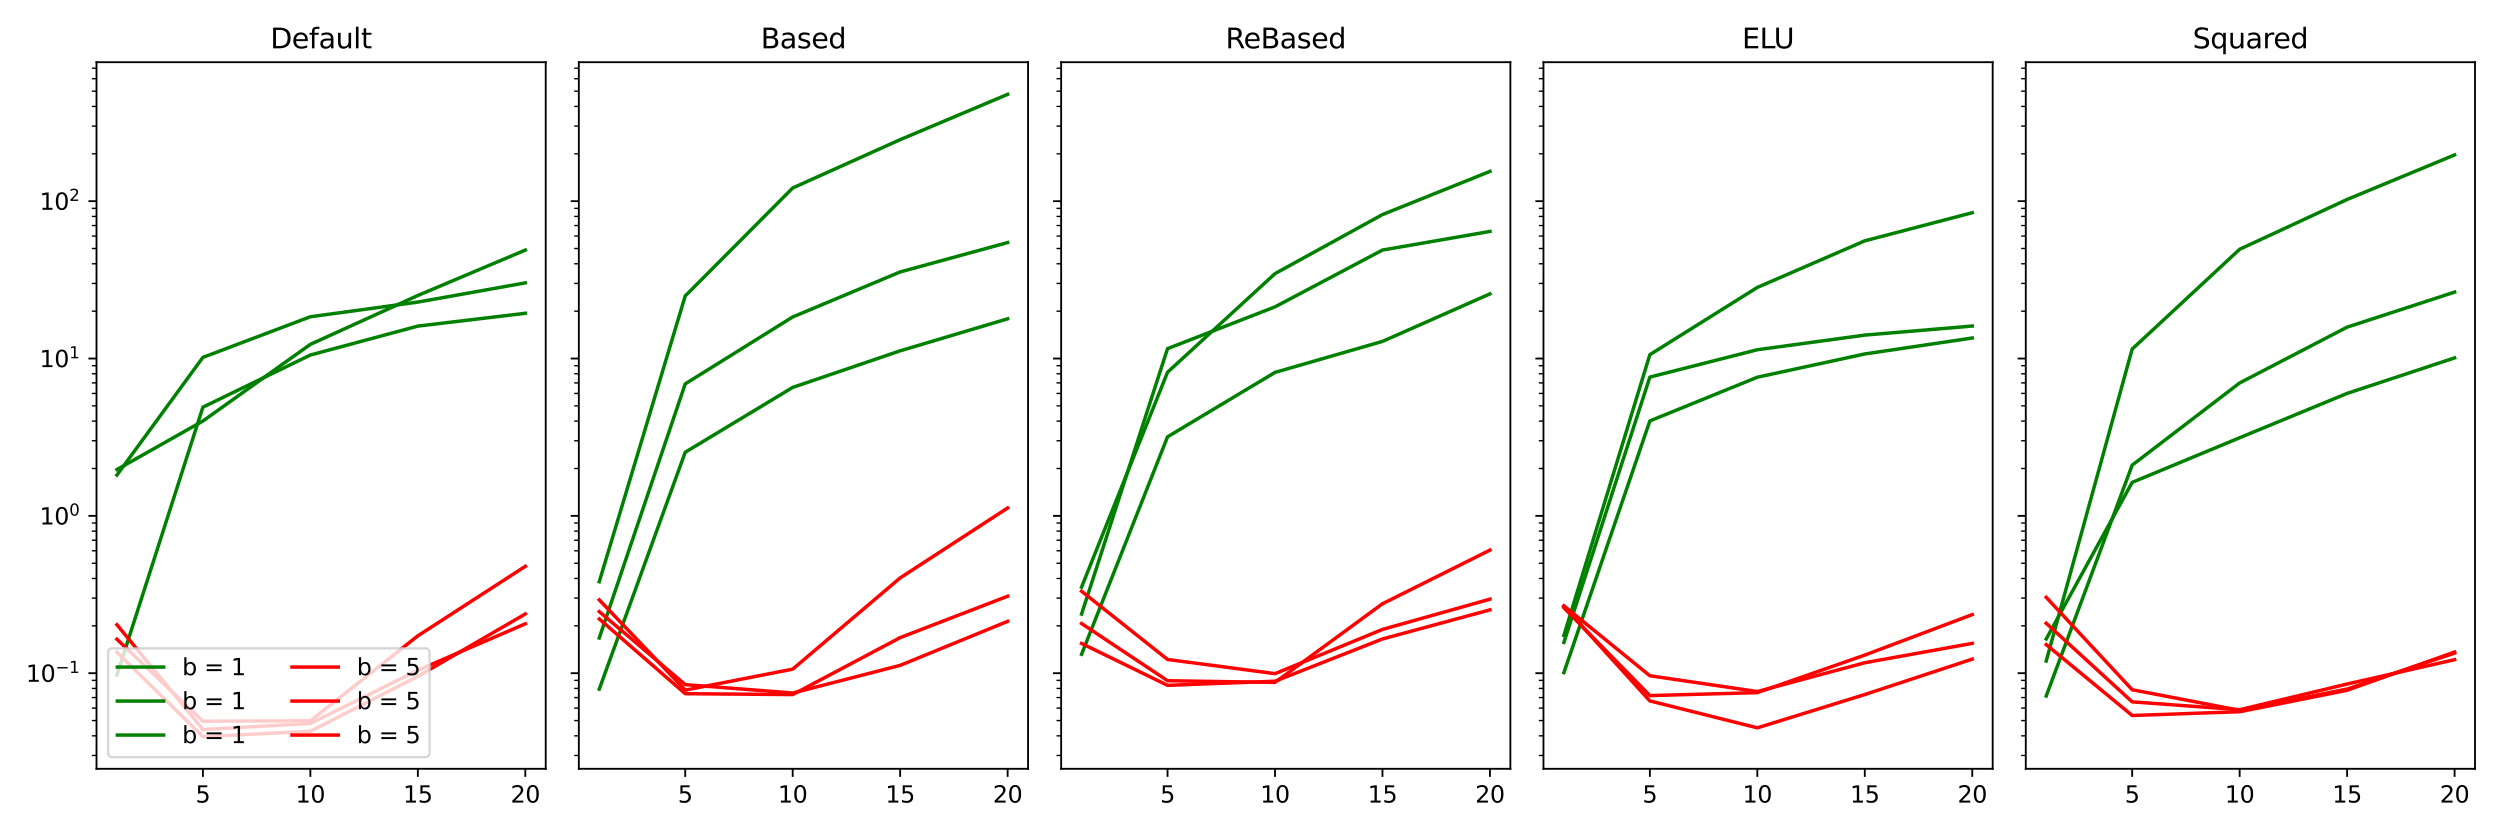 <?xml version="1.0" encoding="utf-8" standalone="no"?>
<!DOCTYPE svg PUBLIC "-//W3C//DTD SVG 1.1//EN"
  "http://www.w3.org/Graphics/SVG/1.1/DTD/svg11.dtd">
<svg xmlns:xlink="http://www.w3.org/1999/xlink" width="1080pt" height="360pt" viewBox="0 0 1080 360" xmlns="http://www.w3.org/2000/svg" version="1.1">
 <defs>
  <style type="text/css">*{stroke-linejoin: round; stroke-linecap: butt}</style>
 </defs>
 <g id="figure_1">
  <g id="patch_1">
   <path d="M 0 360 
L 1080 360 
L 1080 0 
L 0 0 
z
" style="fill: #ffffff"/>
  </g>
  <g id="axes_1">
   <g id="patch_2">
    <path d="M 41.692 332.12 
L 235.754 332.12 
L 235.754 26.88 
L 41.692 26.88 
z
" style="fill: #ffffff"/>
   </g>
   <g id="matplotlib.axis_1">
    <g id="xtick_1">
     <g id="line2d_1">
      <defs>
       <path id="mbad68e178e" d="M 0 0 
L 0 3.5 
" style="stroke: #000000; stroke-width: 0.8"/>
      </defs>
      <g>
       <use xlink:href="#mbad68e178e" x="87.654" y="332.12" style="stroke: #000000; stroke-width: 0.8"/>
      </g>
     </g>
     <g id="text_1">
      <!-- 5 -->
      <g transform="translate(84.473 346.718) scale(0.1 -0.1)">
       <defs>
        <path id="DejaVuSans-35" d="M 691 4666 
L 3169 4666 
L 3169 4134 
L 1269 4134 
L 1269 2991 
Q 1406 3038 1543 3061 
Q 1681 3084 1819 3084 
Q 2600 3084 3056 2656 
Q 3513 2228 3513 1497 
Q 3513 744 3044 326 
Q 2575 -91 1722 -91 
Q 1428 -91 1123 -41 
Q 819 9 494 109 
L 494 744 
Q 775 591 1075 516 
Q 1375 441 1709 441 
Q 2250 441 2565 725 
Q 2881 1009 2881 1497 
Q 2881 1984 2565 2268 
Q 2250 2553 1709 2553 
Q 1456 2553 1204 2497 
Q 953 2441 691 2322 
L 691 4666 
z
" transform="scale(0.016)"/>
       </defs>
       <use xlink:href="#DejaVuSans-35"/>
      </g>
     </g>
    </g>
    <g id="xtick_2">
     <g id="line2d_2">
      <g>
       <use xlink:href="#mbad68e178e" x="134.08" y="332.12" style="stroke: #000000; stroke-width: 0.8"/>
      </g>
     </g>
     <g id="text_2">
      <!-- 10 -->
      <g transform="translate(127.718 346.718) scale(0.1 -0.1)">
       <defs>
        <path id="DejaVuSans-31" d="M 794 531 
L 1825 531 
L 1825 4091 
L 703 3866 
L 703 4441 
L 1819 4666 
L 2450 4666 
L 2450 531 
L 3481 531 
L 3481 0 
L 794 0 
L 794 531 
z
" transform="scale(0.016)"/>
        <path id="DejaVuSans-30" d="M 2034 4250 
Q 1547 4250 1301 3770 
Q 1056 3291 1056 2328 
Q 1056 1369 1301 889 
Q 1547 409 2034 409 
Q 2525 409 2770 889 
Q 3016 1369 3016 2328 
Q 3016 3291 2770 3770 
Q 2525 4250 2034 4250 
z
M 2034 4750 
Q 2819 4750 3233 4129 
Q 3647 3509 3647 2328 
Q 3647 1150 3233 529 
Q 2819 -91 2034 -91 
Q 1250 -91 836 529 
Q 422 1150 422 2328 
Q 422 3509 836 4129 
Q 1250 4750 2034 4750 
z
" transform="scale(0.016)"/>
       </defs>
       <use xlink:href="#DejaVuSans-31"/>
       <use xlink:href="#DejaVuSans-30" x="63.623"/>
      </g>
     </g>
    </g>
    <g id="xtick_3">
     <g id="line2d_3">
      <g>
       <use xlink:href="#mbad68e178e" x="180.506" y="332.12" style="stroke: #000000; stroke-width: 0.8"/>
      </g>
     </g>
     <g id="text_3">
      <!-- 15 -->
      <g transform="translate(174.144 346.718) scale(0.1 -0.1)">
       <use xlink:href="#DejaVuSans-31"/>
       <use xlink:href="#DejaVuSans-35" x="63.623"/>
      </g>
     </g>
    </g>
    <g id="xtick_4">
     <g id="line2d_4">
      <g>
       <use xlink:href="#mbad68e178e" x="226.933" y="332.12" style="stroke: #000000; stroke-width: 0.8"/>
      </g>
     </g>
     <g id="text_4">
      <!-- 20 -->
      <g transform="translate(220.57 346.718) scale(0.1 -0.1)">
       <defs>
        <path id="DejaVuSans-32" d="M 1228 531 
L 3431 531 
L 3431 0 
L 469 0 
L 469 531 
Q 828 903 1448 1529 
Q 2069 2156 2228 2338 
Q 2531 2678 2651 2914 
Q 2772 3150 2772 3378 
Q 2772 3750 2511 3984 
Q 2250 4219 1831 4219 
Q 1534 4219 1204 4116 
Q 875 4013 500 3803 
L 500 4441 
Q 881 4594 1212 4672 
Q 1544 4750 1819 4750 
Q 2544 4750 2975 4387 
Q 3406 4025 3406 3419 
Q 3406 3131 3298 2873 
Q 3191 2616 2906 2266 
Q 2828 2175 2409 1742 
Q 1991 1309 1228 531 
z
" transform="scale(0.016)"/>
       </defs>
       <use xlink:href="#DejaVuSans-32"/>
       <use xlink:href="#DejaVuSans-30" x="63.623"/>
      </g>
     </g>
    </g>
   </g>
   <g id="matplotlib.axis_2">
    <g id="ytick_1">
     <g id="line2d_5">
      <defs>
       <path id="m68ef9e0d93" d="M 0 0 
L -3.5 0 
" style="stroke: #000000; stroke-width: 0.8"/>
      </defs>
      <g>
       <use xlink:href="#m68ef9e0d93" x="41.692" y="290.819" style="stroke: #000000; stroke-width: 0.8"/>
      </g>
     </g>
     <g id="text_5">
      <!-- $\mathdefault{10^{-1}}$ -->
      <g transform="translate(11.192 294.618) scale(0.1 -0.1)">
       <defs>
        <path id="DejaVuSans-2212" d="M 678 2272 
L 4684 2272 
L 4684 1741 
L 678 1741 
L 678 2272 
z
" transform="scale(0.016)"/>
       </defs>
       <use xlink:href="#DejaVuSans-31" transform="translate(0 0.684)"/>
       <use xlink:href="#DejaVuSans-30" transform="translate(63.623 0.684)"/>
       <use xlink:href="#DejaVuSans-2212" transform="translate(128.203 38.966) scale(0.7)"/>
       <use xlink:href="#DejaVuSans-31" transform="translate(186.855 38.966) scale(0.7)"/>
      </g>
     </g>
    </g>
    <g id="ytick_2">
     <g id="line2d_6">
      <g>
       <use xlink:href="#m68ef9e0d93" x="41.692" y="222.847" style="stroke: #000000; stroke-width: 0.8"/>
      </g>
     </g>
     <g id="text_6">
      <!-- $\mathdefault{10^{0}}$ -->
      <g transform="translate(17.092 226.646) scale(0.1 -0.1)">
       <use xlink:href="#DejaVuSans-31" transform="translate(0 0.766)"/>
       <use xlink:href="#DejaVuSans-30" transform="translate(63.623 0.766)"/>
       <use xlink:href="#DejaVuSans-30" transform="translate(128.203 39.047) scale(0.7)"/>
      </g>
     </g>
    </g>
    <g id="ytick_3">
     <g id="line2d_7">
      <g>
       <use xlink:href="#m68ef9e0d93" x="41.692" y="154.875" style="stroke: #000000; stroke-width: 0.8"/>
      </g>
     </g>
     <g id="text_7">
      <!-- $\mathdefault{10^{1}}$ -->
      <g transform="translate(17.092 158.674) scale(0.1 -0.1)">
       <use xlink:href="#DejaVuSans-31" transform="translate(0 0.684)"/>
       <use xlink:href="#DejaVuSans-30" transform="translate(63.623 0.684)"/>
       <use xlink:href="#DejaVuSans-31" transform="translate(128.203 38.966) scale(0.7)"/>
      </g>
     </g>
    </g>
    <g id="ytick_4">
     <g id="line2d_8">
      <g>
       <use xlink:href="#m68ef9e0d93" x="41.692" y="86.903" style="stroke: #000000; stroke-width: 0.8"/>
      </g>
     </g>
     <g id="text_8">
      <!-- $\mathdefault{10^{2}}$ -->
      <g transform="translate(17.092 90.702) scale(0.1 -0.1)">
       <use xlink:href="#DejaVuSans-31" transform="translate(0 0.766)"/>
       <use xlink:href="#DejaVuSans-30" transform="translate(63.623 0.766)"/>
       <use xlink:href="#DejaVuSans-32" transform="translate(128.203 39.047) scale(0.7)"/>
      </g>
     </g>
    </g>
    <g id="ytick_5">
     <g id="line2d_9">
      <defs>
       <path id="me03be019d1" d="M 0 0 
L -2 0 
" style="stroke: #000000; stroke-width: 0.6"/>
      </defs>
      <g>
       <use xlink:href="#me03be019d1" x="41.692" y="326.36" style="stroke: #000000; stroke-width: 0.6"/>
      </g>
     </g>
    </g>
    <g id="ytick_6">
     <g id="line2d_10">
      <g>
       <use xlink:href="#me03be019d1" x="41.692" y="317.868" style="stroke: #000000; stroke-width: 0.6"/>
      </g>
     </g>
    </g>
    <g id="ytick_7">
     <g id="line2d_11">
      <g>
       <use xlink:href="#me03be019d1" x="41.692" y="311.281" style="stroke: #000000; stroke-width: 0.6"/>
      </g>
     </g>
    </g>
    <g id="ytick_8">
     <g id="line2d_12">
      <g>
       <use xlink:href="#me03be019d1" x="41.692" y="305.899" style="stroke: #000000; stroke-width: 0.6"/>
      </g>
     </g>
    </g>
    <g id="ytick_9">
     <g id="line2d_13">
      <g>
       <use xlink:href="#me03be019d1" x="41.692" y="301.348" style="stroke: #000000; stroke-width: 0.6"/>
      </g>
     </g>
    </g>
    <g id="ytick_10">
     <g id="line2d_14">
      <g>
       <use xlink:href="#me03be019d1" x="41.692" y="297.406" style="stroke: #000000; stroke-width: 0.6"/>
      </g>
     </g>
    </g>
    <g id="ytick_11">
     <g id="line2d_15">
      <g>
       <use xlink:href="#me03be019d1" x="41.692" y="293.929" style="stroke: #000000; stroke-width: 0.6"/>
      </g>
     </g>
    </g>
    <g id="ytick_12">
     <g id="line2d_16">
      <g>
       <use xlink:href="#me03be019d1" x="41.692" y="270.357" style="stroke: #000000; stroke-width: 0.6"/>
      </g>
     </g>
    </g>
    <g id="ytick_13">
     <g id="line2d_17">
      <g>
       <use xlink:href="#me03be019d1" x="41.692" y="258.388" style="stroke: #000000; stroke-width: 0.6"/>
      </g>
     </g>
    </g>
    <g id="ytick_14">
     <g id="line2d_18">
      <g>
       <use xlink:href="#me03be019d1" x="41.692" y="249.896" style="stroke: #000000; stroke-width: 0.6"/>
      </g>
     </g>
    </g>
    <g id="ytick_15">
     <g id="line2d_19">
      <g>
       <use xlink:href="#me03be019d1" x="41.692" y="243.309" style="stroke: #000000; stroke-width: 0.6"/>
      </g>
     </g>
    </g>
    <g id="ytick_16">
     <g id="line2d_20">
      <g>
       <use xlink:href="#me03be019d1" x="41.692" y="237.926" style="stroke: #000000; stroke-width: 0.6"/>
      </g>
     </g>
    </g>
    <g id="ytick_17">
     <g id="line2d_21">
      <g>
       <use xlink:href="#me03be019d1" x="41.692" y="233.376" style="stroke: #000000; stroke-width: 0.6"/>
      </g>
     </g>
    </g>
    <g id="ytick_18">
     <g id="line2d_22">
      <g>
       <use xlink:href="#me03be019d1" x="41.692" y="229.434" style="stroke: #000000; stroke-width: 0.6"/>
      </g>
     </g>
    </g>
    <g id="ytick_19">
     <g id="line2d_23">
      <g>
       <use xlink:href="#me03be019d1" x="41.692" y="225.957" style="stroke: #000000; stroke-width: 0.6"/>
      </g>
     </g>
    </g>
    <g id="ytick_20">
     <g id="line2d_24">
      <g>
       <use xlink:href="#me03be019d1" x="41.692" y="202.385" style="stroke: #000000; stroke-width: 0.6"/>
      </g>
     </g>
    </g>
    <g id="ytick_21">
     <g id="line2d_25">
      <g>
       <use xlink:href="#me03be019d1" x="41.692" y="190.416" style="stroke: #000000; stroke-width: 0.6"/>
      </g>
     </g>
    </g>
    <g id="ytick_22">
     <g id="line2d_26">
      <g>
       <use xlink:href="#me03be019d1" x="41.692" y="181.924" style="stroke: #000000; stroke-width: 0.6"/>
      </g>
     </g>
    </g>
    <g id="ytick_23">
     <g id="line2d_27">
      <g>
       <use xlink:href="#me03be019d1" x="41.692" y="175.337" style="stroke: #000000; stroke-width: 0.6"/>
      </g>
     </g>
    </g>
    <g id="ytick_24">
     <g id="line2d_28">
      <g>
       <use xlink:href="#me03be019d1" x="41.692" y="169.954" style="stroke: #000000; stroke-width: 0.6"/>
      </g>
     </g>
    </g>
    <g id="ytick_25">
     <g id="line2d_29">
      <g>
       <use xlink:href="#me03be019d1" x="41.692" y="165.404" style="stroke: #000000; stroke-width: 0.6"/>
      </g>
     </g>
    </g>
    <g id="ytick_26">
     <g id="line2d_30">
      <g>
       <use xlink:href="#me03be019d1" x="41.692" y="161.462" style="stroke: #000000; stroke-width: 0.6"/>
      </g>
     </g>
    </g>
    <g id="ytick_27">
     <g id="line2d_31">
      <g>
       <use xlink:href="#me03be019d1" x="41.692" y="157.985" style="stroke: #000000; stroke-width: 0.6"/>
      </g>
     </g>
    </g>
    <g id="ytick_28">
     <g id="line2d_32">
      <g>
       <use xlink:href="#me03be019d1" x="41.692" y="134.413" style="stroke: #000000; stroke-width: 0.6"/>
      </g>
     </g>
    </g>
    <g id="ytick_29">
     <g id="line2d_33">
      <g>
       <use xlink:href="#me03be019d1" x="41.692" y="122.444" style="stroke: #000000; stroke-width: 0.6"/>
      </g>
     </g>
    </g>
    <g id="ytick_30">
     <g id="line2d_34">
      <g>
       <use xlink:href="#me03be019d1" x="41.692" y="113.952" style="stroke: #000000; stroke-width: 0.6"/>
      </g>
     </g>
    </g>
    <g id="ytick_31">
     <g id="line2d_35">
      <g>
       <use xlink:href="#me03be019d1" x="41.692" y="107.364" style="stroke: #000000; stroke-width: 0.6"/>
      </g>
     </g>
    </g>
    <g id="ytick_32">
     <g id="line2d_36">
      <g>
       <use xlink:href="#me03be019d1" x="41.692" y="101.982" style="stroke: #000000; stroke-width: 0.6"/>
      </g>
     </g>
    </g>
    <g id="ytick_33">
     <g id="line2d_37">
      <g>
       <use xlink:href="#me03be019d1" x="41.692" y="97.432" style="stroke: #000000; stroke-width: 0.6"/>
      </g>
     </g>
    </g>
    <g id="ytick_34">
     <g id="line2d_38">
      <g>
       <use xlink:href="#me03be019d1" x="41.692" y="93.49" style="stroke: #000000; stroke-width: 0.6"/>
      </g>
     </g>
    </g>
    <g id="ytick_35">
     <g id="line2d_39">
      <g>
       <use xlink:href="#me03be019d1" x="41.692" y="90.013" style="stroke: #000000; stroke-width: 0.6"/>
      </g>
     </g>
    </g>
    <g id="ytick_36">
     <g id="line2d_40">
      <g>
       <use xlink:href="#me03be019d1" x="41.692" y="66.441" style="stroke: #000000; stroke-width: 0.6"/>
      </g>
     </g>
    </g>
    <g id="ytick_37">
     <g id="line2d_41">
      <g>
       <use xlink:href="#me03be019d1" x="41.692" y="54.472" style="stroke: #000000; stroke-width: 0.6"/>
      </g>
     </g>
    </g>
    <g id="ytick_38">
     <g id="line2d_42">
      <g>
       <use xlink:href="#me03be019d1" x="41.692" y="45.98" style="stroke: #000000; stroke-width: 0.6"/>
      </g>
     </g>
    </g>
    <g id="ytick_39">
     <g id="line2d_43">
      <g>
       <use xlink:href="#me03be019d1" x="41.692" y="39.392" style="stroke: #000000; stroke-width: 0.6"/>
      </g>
     </g>
    </g>
    <g id="ytick_40">
     <g id="line2d_44">
      <g>
       <use xlink:href="#me03be019d1" x="41.692" y="34.01" style="stroke: #000000; stroke-width: 0.6"/>
      </g>
     </g>
    </g>
    <g id="ytick_41">
     <g id="line2d_45">
      <g>
       <use xlink:href="#me03be019d1" x="41.692" y="29.46" style="stroke: #000000; stroke-width: 0.6"/>
      </g>
     </g>
    </g>
   </g>
   <g id="line2d_46">
    <path d="M 50.513 202.842 
L 87.654 181.877 
L 134.08 148.759 
L 180.506 127.643 
L 226.933 108.027 
" clip-path="url(#p5f12bf480a)" style="fill: none; stroke: #008000; stroke-width: 1.5; stroke-linecap: square"/>
   </g>
   <g id="line2d_47">
    <path d="M 50.513 291.614 
L 87.654 175.892 
L 134.08 153.364 
L 180.506 140.87 
L 226.933 135.329 
" clip-path="url(#p5f12bf480a)" style="fill: none; stroke: #008000; stroke-width: 1.5; stroke-linecap: square"/>
   </g>
   <g id="line2d_48">
    <path d="M 50.513 205.22 
L 87.654 154.385 
L 134.08 136.83 
L 180.506 130.499 
L 226.933 122.192 
" clip-path="url(#p5f12bf480a)" style="fill: none; stroke: #008000; stroke-width: 1.5; stroke-linecap: square"/>
   </g>
   <g id="line2d_49">
    <path d="M 50.513 276.145 
L 87.654 311.568 
L 134.08 311.355 
L 180.506 274.678 
L 226.933 244.65 
" clip-path="url(#p5f12bf480a)" style="fill: none; stroke: #ff0000; stroke-width: 1.5; stroke-linecap: square"/>
   </g>
   <g id="line2d_50">
    <path d="M 50.513 281.751 
L 87.654 318.245 
L 134.08 315.903 
L 180.506 292.168 
L 226.933 265.235 
" clip-path="url(#p5f12bf480a)" style="fill: none; stroke: #ff0000; stroke-width: 1.5; stroke-linecap: square"/>
   </g>
   <g id="line2d_51">
    <path d="M 50.513 269.875 
L 87.654 315.165 
L 134.08 312.543 
L 180.506 289.547 
L 226.933 269.48 
" clip-path="url(#p5f12bf480a)" style="fill: none; stroke: #ff0000; stroke-width: 1.5; stroke-linecap: square"/>
   </g>
   <g id="patch_3">
    <path d="M 41.692 332.12 
L 41.692 26.88 
" style="fill: none; stroke: #000000; stroke-width: 0.8; stroke-linejoin: miter; stroke-linecap: square"/>
   </g>
   <g id="patch_4">
    <path d="M 235.754 332.12 
L 235.754 26.88 
" style="fill: none; stroke: #000000; stroke-width: 0.8; stroke-linejoin: miter; stroke-linecap: square"/>
   </g>
   <g id="patch_5">
    <path d="M 41.692 332.12 
L 235.754 332.12 
" style="fill: none; stroke: #000000; stroke-width: 0.8; stroke-linejoin: miter; stroke-linecap: square"/>
   </g>
   <g id="patch_6">
    <path d="M 41.692 26.88 
L 235.754 26.88 
" style="fill: none; stroke: #000000; stroke-width: 0.8; stroke-linejoin: miter; stroke-linecap: square"/>
   </g>
   <g id="text_9">
    <!-- Default -->
    <g transform="translate(116.8 20.88) scale(0.12 -0.12)">
     <defs>
      <path id="DejaVuSans-44" d="M 1259 4147 
L 1259 519 
L 2022 519 
Q 2988 519 3436 956 
Q 3884 1394 3884 2338 
Q 3884 3275 3436 3711 
Q 2988 4147 2022 4147 
L 1259 4147 
z
M 628 4666 
L 1925 4666 
Q 3281 4666 3915 4102 
Q 4550 3538 4550 2338 
Q 4550 1131 3912 565 
Q 3275 0 1925 0 
L 628 0 
L 628 4666 
z
" transform="scale(0.016)"/>
      <path id="DejaVuSans-65" d="M 3597 1894 
L 3597 1613 
L 953 1613 
Q 991 1019 1311 708 
Q 1631 397 2203 397 
Q 2534 397 2845 478 
Q 3156 559 3463 722 
L 3463 178 
Q 3153 47 2828 -22 
Q 2503 -91 2169 -91 
Q 1331 -91 842 396 
Q 353 884 353 1716 
Q 353 2575 817 3079 
Q 1281 3584 2069 3584 
Q 2775 3584 3186 3129 
Q 3597 2675 3597 1894 
z
M 3022 2063 
Q 3016 2534 2758 2815 
Q 2500 3097 2075 3097 
Q 1594 3097 1305 2825 
Q 1016 2553 972 2059 
L 3022 2063 
z
" transform="scale(0.016)"/>
      <path id="DejaVuSans-66" d="M 2375 4863 
L 2375 4384 
L 1825 4384 
Q 1516 4384 1395 4259 
Q 1275 4134 1275 3809 
L 1275 3500 
L 2222 3500 
L 2222 3053 
L 1275 3053 
L 1275 0 
L 697 0 
L 697 3053 
L 147 3053 
L 147 3500 
L 697 3500 
L 697 3744 
Q 697 4328 969 4595 
Q 1241 4863 1831 4863 
L 2375 4863 
z
" transform="scale(0.016)"/>
      <path id="DejaVuSans-61" d="M 2194 1759 
Q 1497 1759 1228 1600 
Q 959 1441 959 1056 
Q 959 750 1161 570 
Q 1363 391 1709 391 
Q 2188 391 2477 730 
Q 2766 1069 2766 1631 
L 2766 1759 
L 2194 1759 
z
M 3341 1997 
L 3341 0 
L 2766 0 
L 2766 531 
Q 2569 213 2275 61 
Q 1981 -91 1556 -91 
Q 1019 -91 701 211 
Q 384 513 384 1019 
Q 384 1609 779 1909 
Q 1175 2209 1959 2209 
L 2766 2209 
L 2766 2266 
Q 2766 2663 2505 2880 
Q 2244 3097 1772 3097 
Q 1472 3097 1187 3025 
Q 903 2953 641 2809 
L 641 3341 
Q 956 3463 1253 3523 
Q 1550 3584 1831 3584 
Q 2591 3584 2966 3190 
Q 3341 2797 3341 1997 
z
" transform="scale(0.016)"/>
      <path id="DejaVuSans-75" d="M 544 1381 
L 544 3500 
L 1119 3500 
L 1119 1403 
Q 1119 906 1312 657 
Q 1506 409 1894 409 
Q 2359 409 2629 706 
Q 2900 1003 2900 1516 
L 2900 3500 
L 3475 3500 
L 3475 0 
L 2900 0 
L 2900 538 
Q 2691 219 2414 64 
Q 2138 -91 1772 -91 
Q 1169 -91 856 284 
Q 544 659 544 1381 
z
M 1991 3584 
L 1991 3584 
z
" transform="scale(0.016)"/>
      <path id="DejaVuSans-6c" d="M 603 4863 
L 1178 4863 
L 1178 0 
L 603 0 
L 603 4863 
z
" transform="scale(0.016)"/>
      <path id="DejaVuSans-74" d="M 1172 4494 
L 1172 3500 
L 2356 3500 
L 2356 3053 
L 1172 3053 
L 1172 1153 
Q 1172 725 1289 603 
Q 1406 481 1766 481 
L 2356 481 
L 2356 0 
L 1766 0 
Q 1100 0 847 248 
Q 594 497 594 1153 
L 594 3053 
L 172 3053 
L 172 3500 
L 594 3500 
L 594 4494 
L 1172 4494 
z
" transform="scale(0.016)"/>
     </defs>
     <use xlink:href="#DejaVuSans-44"/>
     <use xlink:href="#DejaVuSans-65" x="77.002"/>
     <use xlink:href="#DejaVuSans-66" x="138.525"/>
     <use xlink:href="#DejaVuSans-61" x="173.73"/>
     <use xlink:href="#DejaVuSans-75" x="235.01"/>
     <use xlink:href="#DejaVuSans-6c" x="298.389"/>
     <use xlink:href="#DejaVuSans-74" x="326.172"/>
    </g>
   </g>
   <g id="legend_1">
    <g id="patch_7">
     <path d="M 48.692 327.12 
L 183.586 327.12 
Q 185.586 327.12 185.586 325.12 
L 185.586 282.086 
Q 185.586 280.086 183.586 280.086 
L 48.692 280.086 
Q 46.692 280.086 46.692 282.086 
L 46.692 325.12 
Q 46.692 327.12 48.692 327.12 
z
" style="fill: #ffffff; opacity: 0.8; stroke: #cccccc; stroke-linejoin: miter"/>
    </g>
    <g id="line2d_52">
     <path d="M 50.692 288.184 
L 60.692 288.184 
L 70.692 288.184 
" style="fill: none; stroke: #008000; stroke-width: 1.5; stroke-linecap: square"/>
    </g>
    <g id="text_10">
     <!-- b = 1 -->
     <g transform="translate(78.692 291.684) scale(0.1 -0.1)">
      <defs>
       <path id="DejaVuSans-62" d="M 3116 1747 
Q 3116 2381 2855 2742 
Q 2594 3103 2138 3103 
Q 1681 3103 1420 2742 
Q 1159 2381 1159 1747 
Q 1159 1113 1420 752 
Q 1681 391 2138 391 
Q 2594 391 2855 752 
Q 3116 1113 3116 1747 
z
M 1159 2969 
Q 1341 3281 1617 3432 
Q 1894 3584 2278 3584 
Q 2916 3584 3314 3078 
Q 3713 2572 3713 1747 
Q 3713 922 3314 415 
Q 2916 -91 2278 -91 
Q 1894 -91 1617 61 
Q 1341 213 1159 525 
L 1159 0 
L 581 0 
L 581 4863 
L 1159 4863 
L 1159 2969 
z
" transform="scale(0.016)"/>
       <path id="DejaVuSans-20" transform="scale(0.016)"/>
       <path id="DejaVuSans-3d" d="M 678 2906 
L 4684 2906 
L 4684 2381 
L 678 2381 
L 678 2906 
z
M 678 1631 
L 4684 1631 
L 4684 1100 
L 678 1100 
L 678 1631 
z
" transform="scale(0.016)"/>
      </defs>
      <use xlink:href="#DejaVuSans-62"/>
      <use xlink:href="#DejaVuSans-20" x="63.477"/>
      <use xlink:href="#DejaVuSans-3d" x="95.264"/>
      <use xlink:href="#DejaVuSans-20" x="179.053"/>
      <use xlink:href="#DejaVuSans-31" x="210.84"/>
     </g>
    </g>
    <g id="line2d_53">
     <path d="M 50.692 302.862 
L 60.692 302.862 
L 70.692 302.862 
" style="fill: none; stroke: #008000; stroke-width: 1.5; stroke-linecap: square"/>
    </g>
    <g id="text_11">
     <!-- b = 1 -->
     <g transform="translate(78.692 306.362) scale(0.1 -0.1)">
      <use xlink:href="#DejaVuSans-62"/>
      <use xlink:href="#DejaVuSans-20" x="63.477"/>
      <use xlink:href="#DejaVuSans-3d" x="95.264"/>
      <use xlink:href="#DejaVuSans-20" x="179.053"/>
      <use xlink:href="#DejaVuSans-31" x="210.84"/>
     </g>
    </g>
    <g id="line2d_54">
     <path d="M 50.692 317.54 
L 60.692 317.54 
L 70.692 317.54 
" style="fill: none; stroke: #008000; stroke-width: 1.5; stroke-linecap: square"/>
    </g>
    <g id="text_12">
     <!-- b = 1 -->
     <g transform="translate(78.692 321.04) scale(0.1 -0.1)">
      <use xlink:href="#DejaVuSans-62"/>
      <use xlink:href="#DejaVuSans-20" x="63.477"/>
      <use xlink:href="#DejaVuSans-3d" x="95.264"/>
      <use xlink:href="#DejaVuSans-20" x="179.053"/>
      <use xlink:href="#DejaVuSans-31" x="210.84"/>
     </g>
    </g>
    <g id="line2d_55">
     <path d="M 126.139 288.184 
L 136.139 288.184 
L 146.139 288.184 
" style="fill: none; stroke: #ff0000; stroke-width: 1.5; stroke-linecap: square"/>
    </g>
    <g id="text_13">
     <!-- b = 5 -->
     <g transform="translate(154.139 291.684) scale(0.1 -0.1)">
      <use xlink:href="#DejaVuSans-62"/>
      <use xlink:href="#DejaVuSans-20" x="63.477"/>
      <use xlink:href="#DejaVuSans-3d" x="95.264"/>
      <use xlink:href="#DejaVuSans-20" x="179.053"/>
      <use xlink:href="#DejaVuSans-35" x="210.84"/>
     </g>
    </g>
    <g id="line2d_56">
     <path d="M 126.139 302.862 
L 136.139 302.862 
L 146.139 302.862 
" style="fill: none; stroke: #ff0000; stroke-width: 1.5; stroke-linecap: square"/>
    </g>
    <g id="text_14">
     <!-- b = 5 -->
     <g transform="translate(154.139 306.362) scale(0.1 -0.1)">
      <use xlink:href="#DejaVuSans-62"/>
      <use xlink:href="#DejaVuSans-20" x="63.477"/>
      <use xlink:href="#DejaVuSans-3d" x="95.264"/>
      <use xlink:href="#DejaVuSans-20" x="179.053"/>
      <use xlink:href="#DejaVuSans-35" x="210.84"/>
     </g>
    </g>
    <g id="line2d_57">
     <path d="M 126.139 317.54 
L 136.139 317.54 
L 146.139 317.54 
" style="fill: none; stroke: #ff0000; stroke-width: 1.5; stroke-linecap: square"/>
    </g>
    <g id="text_15">
     <!-- b = 5 -->
     <g transform="translate(154.139 321.04) scale(0.1 -0.1)">
      <use xlink:href="#DejaVuSans-62"/>
      <use xlink:href="#DejaVuSans-20" x="63.477"/>
      <use xlink:href="#DejaVuSans-3d" x="95.264"/>
      <use xlink:href="#DejaVuSans-20" x="179.053"/>
      <use xlink:href="#DejaVuSans-35" x="210.84"/>
     </g>
    </g>
   </g>
  </g>
  <g id="axes_2">
   <g id="patch_8">
    <path d="M 250.054 332.12 
L 444.115 332.12 
L 444.115 26.88 
L 250.054 26.88 
z
" style="fill: #ffffff"/>
   </g>
   <g id="matplotlib.axis_3">
    <g id="xtick_5">
     <g id="line2d_58">
      <g>
       <use xlink:href="#mbad68e178e" x="296.016" y="332.12" style="stroke: #000000; stroke-width: 0.8"/>
      </g>
     </g>
     <g id="text_16">
      <!-- 5 -->
      <g transform="translate(292.834 346.718) scale(0.1 -0.1)">
       <use xlink:href="#DejaVuSans-35"/>
      </g>
     </g>
    </g>
    <g id="xtick_6">
     <g id="line2d_59">
      <g>
       <use xlink:href="#mbad68e178e" x="342.442" y="332.12" style="stroke: #000000; stroke-width: 0.8"/>
      </g>
     </g>
     <g id="text_17">
      <!-- 10 -->
      <g transform="translate(336.079 346.718) scale(0.1 -0.1)">
       <use xlink:href="#DejaVuSans-31"/>
       <use xlink:href="#DejaVuSans-30" x="63.623"/>
      </g>
     </g>
    </g>
    <g id="xtick_7">
     <g id="line2d_60">
      <g>
       <use xlink:href="#mbad68e178e" x="388.868" y="332.12" style="stroke: #000000; stroke-width: 0.8"/>
      </g>
     </g>
     <g id="text_18">
      <!-- 15 -->
      <g transform="translate(382.506 346.718) scale(0.1 -0.1)">
       <use xlink:href="#DejaVuSans-31"/>
       <use xlink:href="#DejaVuSans-35" x="63.623"/>
      </g>
     </g>
    </g>
    <g id="xtick_8">
     <g id="line2d_61">
      <g>
       <use xlink:href="#mbad68e178e" x="435.294" y="332.12" style="stroke: #000000; stroke-width: 0.8"/>
      </g>
     </g>
     <g id="text_19">
      <!-- 20 -->
      <g transform="translate(428.932 346.718) scale(0.1 -0.1)">
       <use xlink:href="#DejaVuSans-32"/>
       <use xlink:href="#DejaVuSans-30" x="63.623"/>
      </g>
     </g>
    </g>
   </g>
   <g id="matplotlib.axis_4">
    <g id="ytick_42">
     <g id="line2d_62">
      <g>
       <use xlink:href="#m68ef9e0d93" x="250.054" y="290.819" style="stroke: #000000; stroke-width: 0.8"/>
      </g>
     </g>
    </g>
    <g id="ytick_43">
     <g id="line2d_63">
      <g>
       <use xlink:href="#m68ef9e0d93" x="250.054" y="222.847" style="stroke: #000000; stroke-width: 0.8"/>
      </g>
     </g>
    </g>
    <g id="ytick_44">
     <g id="line2d_64">
      <g>
       <use xlink:href="#m68ef9e0d93" x="250.054" y="154.875" style="stroke: #000000; stroke-width: 0.8"/>
      </g>
     </g>
    </g>
    <g id="ytick_45">
     <g id="line2d_65">
      <g>
       <use xlink:href="#m68ef9e0d93" x="250.054" y="86.903" style="stroke: #000000; stroke-width: 0.8"/>
      </g>
     </g>
    </g>
    <g id="ytick_46">
     <g id="line2d_66">
      <g>
       <use xlink:href="#me03be019d1" x="250.054" y="326.36" style="stroke: #000000; stroke-width: 0.6"/>
      </g>
     </g>
    </g>
    <g id="ytick_47">
     <g id="line2d_67">
      <g>
       <use xlink:href="#me03be019d1" x="250.054" y="317.868" style="stroke: #000000; stroke-width: 0.6"/>
      </g>
     </g>
    </g>
    <g id="ytick_48">
     <g id="line2d_68">
      <g>
       <use xlink:href="#me03be019d1" x="250.054" y="311.281" style="stroke: #000000; stroke-width: 0.6"/>
      </g>
     </g>
    </g>
    <g id="ytick_49">
     <g id="line2d_69">
      <g>
       <use xlink:href="#me03be019d1" x="250.054" y="305.899" style="stroke: #000000; stroke-width: 0.6"/>
      </g>
     </g>
    </g>
    <g id="ytick_50">
     <g id="line2d_70">
      <g>
       <use xlink:href="#me03be019d1" x="250.054" y="301.348" style="stroke: #000000; stroke-width: 0.6"/>
      </g>
     </g>
    </g>
    <g id="ytick_51">
     <g id="line2d_71">
      <g>
       <use xlink:href="#me03be019d1" x="250.054" y="297.406" style="stroke: #000000; stroke-width: 0.6"/>
      </g>
     </g>
    </g>
    <g id="ytick_52">
     <g id="line2d_72">
      <g>
       <use xlink:href="#me03be019d1" x="250.054" y="293.929" style="stroke: #000000; stroke-width: 0.6"/>
      </g>
     </g>
    </g>
    <g id="ytick_53">
     <g id="line2d_73">
      <g>
       <use xlink:href="#me03be019d1" x="250.054" y="270.357" style="stroke: #000000; stroke-width: 0.6"/>
      </g>
     </g>
    </g>
    <g id="ytick_54">
     <g id="line2d_74">
      <g>
       <use xlink:href="#me03be019d1" x="250.054" y="258.388" style="stroke: #000000; stroke-width: 0.6"/>
      </g>
     </g>
    </g>
    <g id="ytick_55">
     <g id="line2d_75">
      <g>
       <use xlink:href="#me03be019d1" x="250.054" y="249.896" style="stroke: #000000; stroke-width: 0.6"/>
      </g>
     </g>
    </g>
    <g id="ytick_56">
     <g id="line2d_76">
      <g>
       <use xlink:href="#me03be019d1" x="250.054" y="243.309" style="stroke: #000000; stroke-width: 0.6"/>
      </g>
     </g>
    </g>
    <g id="ytick_57">
     <g id="line2d_77">
      <g>
       <use xlink:href="#me03be019d1" x="250.054" y="237.926" style="stroke: #000000; stroke-width: 0.6"/>
      </g>
     </g>
    </g>
    <g id="ytick_58">
     <g id="line2d_78">
      <g>
       <use xlink:href="#me03be019d1" x="250.054" y="233.376" style="stroke: #000000; stroke-width: 0.6"/>
      </g>
     </g>
    </g>
    <g id="ytick_59">
     <g id="line2d_79">
      <g>
       <use xlink:href="#me03be019d1" x="250.054" y="229.434" style="stroke: #000000; stroke-width: 0.6"/>
      </g>
     </g>
    </g>
    <g id="ytick_60">
     <g id="line2d_80">
      <g>
       <use xlink:href="#me03be019d1" x="250.054" y="225.957" style="stroke: #000000; stroke-width: 0.6"/>
      </g>
     </g>
    </g>
    <g id="ytick_61">
     <g id="line2d_81">
      <g>
       <use xlink:href="#me03be019d1" x="250.054" y="202.385" style="stroke: #000000; stroke-width: 0.6"/>
      </g>
     </g>
    </g>
    <g id="ytick_62">
     <g id="line2d_82">
      <g>
       <use xlink:href="#me03be019d1" x="250.054" y="190.416" style="stroke: #000000; stroke-width: 0.6"/>
      </g>
     </g>
    </g>
    <g id="ytick_63">
     <g id="line2d_83">
      <g>
       <use xlink:href="#me03be019d1" x="250.054" y="181.924" style="stroke: #000000; stroke-width: 0.6"/>
      </g>
     </g>
    </g>
    <g id="ytick_64">
     <g id="line2d_84">
      <g>
       <use xlink:href="#me03be019d1" x="250.054" y="175.337" style="stroke: #000000; stroke-width: 0.6"/>
      </g>
     </g>
    </g>
    <g id="ytick_65">
     <g id="line2d_85">
      <g>
       <use xlink:href="#me03be019d1" x="250.054" y="169.954" style="stroke: #000000; stroke-width: 0.6"/>
      </g>
     </g>
    </g>
    <g id="ytick_66">
     <g id="line2d_86">
      <g>
       <use xlink:href="#me03be019d1" x="250.054" y="165.404" style="stroke: #000000; stroke-width: 0.6"/>
      </g>
     </g>
    </g>
    <g id="ytick_67">
     <g id="line2d_87">
      <g>
       <use xlink:href="#me03be019d1" x="250.054" y="161.462" style="stroke: #000000; stroke-width: 0.6"/>
      </g>
     </g>
    </g>
    <g id="ytick_68">
     <g id="line2d_88">
      <g>
       <use xlink:href="#me03be019d1" x="250.054" y="157.985" style="stroke: #000000; stroke-width: 0.6"/>
      </g>
     </g>
    </g>
    <g id="ytick_69">
     <g id="line2d_89">
      <g>
       <use xlink:href="#me03be019d1" x="250.054" y="134.413" style="stroke: #000000; stroke-width: 0.6"/>
      </g>
     </g>
    </g>
    <g id="ytick_70">
     <g id="line2d_90">
      <g>
       <use xlink:href="#me03be019d1" x="250.054" y="122.444" style="stroke: #000000; stroke-width: 0.6"/>
      </g>
     </g>
    </g>
    <g id="ytick_71">
     <g id="line2d_91">
      <g>
       <use xlink:href="#me03be019d1" x="250.054" y="113.952" style="stroke: #000000; stroke-width: 0.6"/>
      </g>
     </g>
    </g>
    <g id="ytick_72">
     <g id="line2d_92">
      <g>
       <use xlink:href="#me03be019d1" x="250.054" y="107.364" style="stroke: #000000; stroke-width: 0.6"/>
      </g>
     </g>
    </g>
    <g id="ytick_73">
     <g id="line2d_93">
      <g>
       <use xlink:href="#me03be019d1" x="250.054" y="101.982" style="stroke: #000000; stroke-width: 0.6"/>
      </g>
     </g>
    </g>
    <g id="ytick_74">
     <g id="line2d_94">
      <g>
       <use xlink:href="#me03be019d1" x="250.054" y="97.432" style="stroke: #000000; stroke-width: 0.6"/>
      </g>
     </g>
    </g>
    <g id="ytick_75">
     <g id="line2d_95">
      <g>
       <use xlink:href="#me03be019d1" x="250.054" y="93.49" style="stroke: #000000; stroke-width: 0.6"/>
      </g>
     </g>
    </g>
    <g id="ytick_76">
     <g id="line2d_96">
      <g>
       <use xlink:href="#me03be019d1" x="250.054" y="90.013" style="stroke: #000000; stroke-width: 0.6"/>
      </g>
     </g>
    </g>
    <g id="ytick_77">
     <g id="line2d_97">
      <g>
       <use xlink:href="#me03be019d1" x="250.054" y="66.441" style="stroke: #000000; stroke-width: 0.6"/>
      </g>
     </g>
    </g>
    <g id="ytick_78">
     <g id="line2d_98">
      <g>
       <use xlink:href="#me03be019d1" x="250.054" y="54.472" style="stroke: #000000; stroke-width: 0.6"/>
      </g>
     </g>
    </g>
    <g id="ytick_79">
     <g id="line2d_99">
      <g>
       <use xlink:href="#me03be019d1" x="250.054" y="45.98" style="stroke: #000000; stroke-width: 0.6"/>
      </g>
     </g>
    </g>
    <g id="ytick_80">
     <g id="line2d_100">
      <g>
       <use xlink:href="#me03be019d1" x="250.054" y="39.392" style="stroke: #000000; stroke-width: 0.6"/>
      </g>
     </g>
    </g>
    <g id="ytick_81">
     <g id="line2d_101">
      <g>
       <use xlink:href="#me03be019d1" x="250.054" y="34.01" style="stroke: #000000; stroke-width: 0.6"/>
      </g>
     </g>
    </g>
    <g id="ytick_82">
     <g id="line2d_102">
      <g>
       <use xlink:href="#me03be019d1" x="250.054" y="29.46" style="stroke: #000000; stroke-width: 0.6"/>
      </g>
     </g>
    </g>
   </g>
   <g id="line2d_103">
    <path d="M 258.875 297.708 
L 296.016 195.364 
L 342.442 167.354 
L 388.868 151.546 
L 435.294 137.72 
" clip-path="url(#pa47c334227)" style="fill: none; stroke: #008000; stroke-width: 1.5; stroke-linecap: square"/>
   </g>
   <g id="line2d_104">
    <path d="M 258.875 275.61 
L 296.016 165.827 
L 342.442 136.927 
L 388.868 117.477 
L 435.294 104.786 
" clip-path="url(#pa47c334227)" style="fill: none; stroke: #008000; stroke-width: 1.5; stroke-linecap: square"/>
   </g>
   <g id="line2d_105">
    <path d="M 258.875 251.313 
L 296.016 127.849 
L 342.442 81.199 
L 388.868 60.327 
L 435.294 40.755 
" clip-path="url(#pa47c334227)" style="fill: none; stroke: #008000; stroke-width: 1.5; stroke-linecap: square"/>
   </g>
   <g id="line2d_106">
    <path d="M 258.875 267.391 
L 296.016 299.668 
L 342.442 300.061 
L 388.868 275.45 
L 435.294 257.563 
" clip-path="url(#pa47c334227)" style="fill: none; stroke: #ff0000; stroke-width: 1.5; stroke-linecap: square"/>
   </g>
   <g id="line2d_107">
    <path d="M 258.875 259.141 
L 296.016 298.126 
L 342.442 289.067 
L 388.868 249.656 
L 435.294 219.444 
" clip-path="url(#pa47c334227)" style="fill: none; stroke: #ff0000; stroke-width: 1.5; stroke-linecap: square"/>
   </g>
   <g id="line2d_108">
    <path d="M 258.875 264.215 
L 296.016 295.756 
L 342.442 299.397 
L 388.868 287.436 
L 435.294 268.421 
" clip-path="url(#pa47c334227)" style="fill: none; stroke: #ff0000; stroke-width: 1.5; stroke-linecap: square"/>
   </g>
   <g id="patch_9">
    <path d="M 250.054 332.12 
L 250.054 26.88 
" style="fill: none; stroke: #000000; stroke-width: 0.8; stroke-linejoin: miter; stroke-linecap: square"/>
   </g>
   <g id="patch_10">
    <path d="M 444.115 332.12 
L 444.115 26.88 
" style="fill: none; stroke: #000000; stroke-width: 0.8; stroke-linejoin: miter; stroke-linecap: square"/>
   </g>
   <g id="patch_11">
    <path d="M 250.054 332.12 
L 444.115 332.12 
" style="fill: none; stroke: #000000; stroke-width: 0.8; stroke-linejoin: miter; stroke-linecap: square"/>
   </g>
   <g id="patch_12">
    <path d="M 250.054 26.88 
L 444.115 26.88 
" style="fill: none; stroke: #000000; stroke-width: 0.8; stroke-linejoin: miter; stroke-linecap: square"/>
   </g>
   <g id="text_20">
    <!-- Based -->
    <g transform="translate(328.664 20.88) scale(0.12 -0.12)">
     <defs>
      <path id="DejaVuSans-42" d="M 1259 2228 
L 1259 519 
L 2272 519 
Q 2781 519 3026 730 
Q 3272 941 3272 1375 
Q 3272 1813 3026 2020 
Q 2781 2228 2272 2228 
L 1259 2228 
z
M 1259 4147 
L 1259 2741 
L 2194 2741 
Q 2656 2741 2882 2914 
Q 3109 3088 3109 3444 
Q 3109 3797 2882 3972 
Q 2656 4147 2194 4147 
L 1259 4147 
z
M 628 4666 
L 2241 4666 
Q 2963 4666 3353 4366 
Q 3744 4066 3744 3513 
Q 3744 3084 3544 2831 
Q 3344 2578 2956 2516 
Q 3422 2416 3680 2098 
Q 3938 1781 3938 1306 
Q 3938 681 3513 340 
Q 3088 0 2303 0 
L 628 0 
L 628 4666 
z
" transform="scale(0.016)"/>
      <path id="DejaVuSans-73" d="M 2834 3397 
L 2834 2853 
Q 2591 2978 2328 3040 
Q 2066 3103 1784 3103 
Q 1356 3103 1142 2972 
Q 928 2841 928 2578 
Q 928 2378 1081 2264 
Q 1234 2150 1697 2047 
L 1894 2003 
Q 2506 1872 2764 1633 
Q 3022 1394 3022 966 
Q 3022 478 2636 193 
Q 2250 -91 1575 -91 
Q 1294 -91 989 -36 
Q 684 19 347 128 
L 347 722 
Q 666 556 975 473 
Q 1284 391 1588 391 
Q 1994 391 2212 530 
Q 2431 669 2431 922 
Q 2431 1156 2273 1281 
Q 2116 1406 1581 1522 
L 1381 1569 
Q 847 1681 609 1914 
Q 372 2147 372 2553 
Q 372 3047 722 3315 
Q 1072 3584 1716 3584 
Q 2034 3584 2315 3537 
Q 2597 3491 2834 3397 
z
" transform="scale(0.016)"/>
      <path id="DejaVuSans-64" d="M 2906 2969 
L 2906 4863 
L 3481 4863 
L 3481 0 
L 2906 0 
L 2906 525 
Q 2725 213 2448 61 
Q 2172 -91 1784 -91 
Q 1150 -91 751 415 
Q 353 922 353 1747 
Q 353 2572 751 3078 
Q 1150 3584 1784 3584 
Q 2172 3584 2448 3432 
Q 2725 3281 2906 2969 
z
M 947 1747 
Q 947 1113 1208 752 
Q 1469 391 1925 391 
Q 2381 391 2643 752 
Q 2906 1113 2906 1747 
Q 2906 2381 2643 2742 
Q 2381 3103 1925 3103 
Q 1469 3103 1208 2742 
Q 947 2381 947 1747 
z
" transform="scale(0.016)"/>
     </defs>
     <use xlink:href="#DejaVuSans-42"/>
     <use xlink:href="#DejaVuSans-61" x="68.604"/>
     <use xlink:href="#DejaVuSans-73" x="129.883"/>
     <use xlink:href="#DejaVuSans-65" x="181.982"/>
     <use xlink:href="#DejaVuSans-64" x="243.506"/>
    </g>
   </g>
  </g>
  <g id="axes_3">
   <g id="patch_13">
    <path d="M 458.415 332.12 
L 652.477 332.12 
L 652.477 26.88 
L 458.415 26.88 
z
" style="fill: #ffffff"/>
   </g>
   <g id="matplotlib.axis_5">
    <g id="xtick_9">
     <g id="line2d_109">
      <g>
       <use xlink:href="#mbad68e178e" x="504.377" y="332.12" style="stroke: #000000; stroke-width: 0.8"/>
      </g>
     </g>
     <g id="text_21">
      <!-- 5 -->
      <g transform="translate(501.196 346.718) scale(0.1 -0.1)">
       <use xlink:href="#DejaVuSans-35"/>
      </g>
     </g>
    </g>
    <g id="xtick_10">
     <g id="line2d_110">
      <g>
       <use xlink:href="#mbad68e178e" x="550.803" y="332.12" style="stroke: #000000; stroke-width: 0.8"/>
      </g>
     </g>
     <g id="text_22">
      <!-- 10 -->
      <g transform="translate(544.441 346.718) scale(0.1 -0.1)">
       <use xlink:href="#DejaVuSans-31"/>
       <use xlink:href="#DejaVuSans-30" x="63.623"/>
      </g>
     </g>
    </g>
    <g id="xtick_11">
     <g id="line2d_111">
      <g>
       <use xlink:href="#mbad68e178e" x="597.23" y="332.12" style="stroke: #000000; stroke-width: 0.8"/>
      </g>
     </g>
     <g id="text_23">
      <!-- 15 -->
      <g transform="translate(590.867 346.718) scale(0.1 -0.1)">
       <use xlink:href="#DejaVuSans-31"/>
       <use xlink:href="#DejaVuSans-35" x="63.623"/>
      </g>
     </g>
    </g>
    <g id="xtick_12">
     <g id="line2d_112">
      <g>
       <use xlink:href="#mbad68e178e" x="643.656" y="332.12" style="stroke: #000000; stroke-width: 0.8"/>
      </g>
     </g>
     <g id="text_24">
      <!-- 20 -->
      <g transform="translate(637.293 346.718) scale(0.1 -0.1)">
       <use xlink:href="#DejaVuSans-32"/>
       <use xlink:href="#DejaVuSans-30" x="63.623"/>
      </g>
     </g>
    </g>
   </g>
   <g id="matplotlib.axis_6">
    <g id="ytick_83">
     <g id="line2d_113">
      <g>
       <use xlink:href="#m68ef9e0d93" x="458.415" y="290.819" style="stroke: #000000; stroke-width: 0.8"/>
      </g>
     </g>
    </g>
    <g id="ytick_84">
     <g id="line2d_114">
      <g>
       <use xlink:href="#m68ef9e0d93" x="458.415" y="222.847" style="stroke: #000000; stroke-width: 0.8"/>
      </g>
     </g>
    </g>
    <g id="ytick_85">
     <g id="line2d_115">
      <g>
       <use xlink:href="#m68ef9e0d93" x="458.415" y="154.875" style="stroke: #000000; stroke-width: 0.8"/>
      </g>
     </g>
    </g>
    <g id="ytick_86">
     <g id="line2d_116">
      <g>
       <use xlink:href="#m68ef9e0d93" x="458.415" y="86.903" style="stroke: #000000; stroke-width: 0.8"/>
      </g>
     </g>
    </g>
    <g id="ytick_87">
     <g id="line2d_117">
      <g>
       <use xlink:href="#me03be019d1" x="458.415" y="326.36" style="stroke: #000000; stroke-width: 0.6"/>
      </g>
     </g>
    </g>
    <g id="ytick_88">
     <g id="line2d_118">
      <g>
       <use xlink:href="#me03be019d1" x="458.415" y="317.868" style="stroke: #000000; stroke-width: 0.6"/>
      </g>
     </g>
    </g>
    <g id="ytick_89">
     <g id="line2d_119">
      <g>
       <use xlink:href="#me03be019d1" x="458.415" y="311.281" style="stroke: #000000; stroke-width: 0.6"/>
      </g>
     </g>
    </g>
    <g id="ytick_90">
     <g id="line2d_120">
      <g>
       <use xlink:href="#me03be019d1" x="458.415" y="305.899" style="stroke: #000000; stroke-width: 0.6"/>
      </g>
     </g>
    </g>
    <g id="ytick_91">
     <g id="line2d_121">
      <g>
       <use xlink:href="#me03be019d1" x="458.415" y="301.348" style="stroke: #000000; stroke-width: 0.6"/>
      </g>
     </g>
    </g>
    <g id="ytick_92">
     <g id="line2d_122">
      <g>
       <use xlink:href="#me03be019d1" x="458.415" y="297.406" style="stroke: #000000; stroke-width: 0.6"/>
      </g>
     </g>
    </g>
    <g id="ytick_93">
     <g id="line2d_123">
      <g>
       <use xlink:href="#me03be019d1" x="458.415" y="293.929" style="stroke: #000000; stroke-width: 0.6"/>
      </g>
     </g>
    </g>
    <g id="ytick_94">
     <g id="line2d_124">
      <g>
       <use xlink:href="#me03be019d1" x="458.415" y="270.357" style="stroke: #000000; stroke-width: 0.6"/>
      </g>
     </g>
    </g>
    <g id="ytick_95">
     <g id="line2d_125">
      <g>
       <use xlink:href="#me03be019d1" x="458.415" y="258.388" style="stroke: #000000; stroke-width: 0.6"/>
      </g>
     </g>
    </g>
    <g id="ytick_96">
     <g id="line2d_126">
      <g>
       <use xlink:href="#me03be019d1" x="458.415" y="249.896" style="stroke: #000000; stroke-width: 0.6"/>
      </g>
     </g>
    </g>
    <g id="ytick_97">
     <g id="line2d_127">
      <g>
       <use xlink:href="#me03be019d1" x="458.415" y="243.309" style="stroke: #000000; stroke-width: 0.6"/>
      </g>
     </g>
    </g>
    <g id="ytick_98">
     <g id="line2d_128">
      <g>
       <use xlink:href="#me03be019d1" x="458.415" y="237.926" style="stroke: #000000; stroke-width: 0.6"/>
      </g>
     </g>
    </g>
    <g id="ytick_99">
     <g id="line2d_129">
      <g>
       <use xlink:href="#me03be019d1" x="458.415" y="233.376" style="stroke: #000000; stroke-width: 0.6"/>
      </g>
     </g>
    </g>
    <g id="ytick_100">
     <g id="line2d_130">
      <g>
       <use xlink:href="#me03be019d1" x="458.415" y="229.434" style="stroke: #000000; stroke-width: 0.6"/>
      </g>
     </g>
    </g>
    <g id="ytick_101">
     <g id="line2d_131">
      <g>
       <use xlink:href="#me03be019d1" x="458.415" y="225.957" style="stroke: #000000; stroke-width: 0.6"/>
      </g>
     </g>
    </g>
    <g id="ytick_102">
     <g id="line2d_132">
      <g>
       <use xlink:href="#me03be019d1" x="458.415" y="202.385" style="stroke: #000000; stroke-width: 0.6"/>
      </g>
     </g>
    </g>
    <g id="ytick_103">
     <g id="line2d_133">
      <g>
       <use xlink:href="#me03be019d1" x="458.415" y="190.416" style="stroke: #000000; stroke-width: 0.6"/>
      </g>
     </g>
    </g>
    <g id="ytick_104">
     <g id="line2d_134">
      <g>
       <use xlink:href="#me03be019d1" x="458.415" y="181.924" style="stroke: #000000; stroke-width: 0.6"/>
      </g>
     </g>
    </g>
    <g id="ytick_105">
     <g id="line2d_135">
      <g>
       <use xlink:href="#me03be019d1" x="458.415" y="175.337" style="stroke: #000000; stroke-width: 0.6"/>
      </g>
     </g>
    </g>
    <g id="ytick_106">
     <g id="line2d_136">
      <g>
       <use xlink:href="#me03be019d1" x="458.415" y="169.954" style="stroke: #000000; stroke-width: 0.6"/>
      </g>
     </g>
    </g>
    <g id="ytick_107">
     <g id="line2d_137">
      <g>
       <use xlink:href="#me03be019d1" x="458.415" y="165.404" style="stroke: #000000; stroke-width: 0.6"/>
      </g>
     </g>
    </g>
    <g id="ytick_108">
     <g id="line2d_138">
      <g>
       <use xlink:href="#me03be019d1" x="458.415" y="161.462" style="stroke: #000000; stroke-width: 0.6"/>
      </g>
     </g>
    </g>
    <g id="ytick_109">
     <g id="line2d_139">
      <g>
       <use xlink:href="#me03be019d1" x="458.415" y="157.985" style="stroke: #000000; stroke-width: 0.6"/>
      </g>
     </g>
    </g>
    <g id="ytick_110">
     <g id="line2d_140">
      <g>
       <use xlink:href="#me03be019d1" x="458.415" y="134.413" style="stroke: #000000; stroke-width: 0.6"/>
      </g>
     </g>
    </g>
    <g id="ytick_111">
     <g id="line2d_141">
      <g>
       <use xlink:href="#me03be019d1" x="458.415" y="122.444" style="stroke: #000000; stroke-width: 0.6"/>
      </g>
     </g>
    </g>
    <g id="ytick_112">
     <g id="line2d_142">
      <g>
       <use xlink:href="#me03be019d1" x="458.415" y="113.952" style="stroke: #000000; stroke-width: 0.6"/>
      </g>
     </g>
    </g>
    <g id="ytick_113">
     <g id="line2d_143">
      <g>
       <use xlink:href="#me03be019d1" x="458.415" y="107.364" style="stroke: #000000; stroke-width: 0.6"/>
      </g>
     </g>
    </g>
    <g id="ytick_114">
     <g id="line2d_144">
      <g>
       <use xlink:href="#me03be019d1" x="458.415" y="101.982" style="stroke: #000000; stroke-width: 0.6"/>
      </g>
     </g>
    </g>
    <g id="ytick_115">
     <g id="line2d_145">
      <g>
       <use xlink:href="#me03be019d1" x="458.415" y="97.432" style="stroke: #000000; stroke-width: 0.6"/>
      </g>
     </g>
    </g>
    <g id="ytick_116">
     <g id="line2d_146">
      <g>
       <use xlink:href="#me03be019d1" x="458.415" y="93.49" style="stroke: #000000; stroke-width: 0.6"/>
      </g>
     </g>
    </g>
    <g id="ytick_117">
     <g id="line2d_147">
      <g>
       <use xlink:href="#me03be019d1" x="458.415" y="90.013" style="stroke: #000000; stroke-width: 0.6"/>
      </g>
     </g>
    </g>
    <g id="ytick_118">
     <g id="line2d_148">
      <g>
       <use xlink:href="#me03be019d1" x="458.415" y="66.441" style="stroke: #000000; stroke-width: 0.6"/>
      </g>
     </g>
    </g>
    <g id="ytick_119">
     <g id="line2d_149">
      <g>
       <use xlink:href="#me03be019d1" x="458.415" y="54.472" style="stroke: #000000; stroke-width: 0.6"/>
      </g>
     </g>
    </g>
    <g id="ytick_120">
     <g id="line2d_150">
      <g>
       <use xlink:href="#me03be019d1" x="458.415" y="45.98" style="stroke: #000000; stroke-width: 0.6"/>
      </g>
     </g>
    </g>
    <g id="ytick_121">
     <g id="line2d_151">
      <g>
       <use xlink:href="#me03be019d1" x="458.415" y="39.392" style="stroke: #000000; stroke-width: 0.6"/>
      </g>
     </g>
    </g>
    <g id="ytick_122">
     <g id="line2d_152">
      <g>
       <use xlink:href="#me03be019d1" x="458.415" y="34.01" style="stroke: #000000; stroke-width: 0.6"/>
      </g>
     </g>
    </g>
    <g id="ytick_123">
     <g id="line2d_153">
      <g>
       <use xlink:href="#me03be019d1" x="458.415" y="29.46" style="stroke: #000000; stroke-width: 0.6"/>
      </g>
     </g>
    </g>
   </g>
   <g id="line2d_154">
    <path d="M 467.236 265.266 
L 504.377 150.61 
L 550.803 132.561 
L 597.23 108.021 
L 643.656 99.969 
" clip-path="url(#p232f643158)" style="fill: none; stroke: #008000; stroke-width: 1.5; stroke-linecap: square"/>
   </g>
   <g id="line2d_155">
    <path d="M 467.236 253.636 
L 504.377 160.803 
L 550.803 118.205 
L 597.23 92.684 
L 643.656 74.044 
" clip-path="url(#p232f643158)" style="fill: none; stroke: #008000; stroke-width: 1.5; stroke-linecap: square"/>
   </g>
   <g id="line2d_156">
    <path d="M 467.236 282.65 
L 504.377 188.699 
L 550.803 160.869 
L 597.23 147.475 
L 643.656 126.953 
" clip-path="url(#p232f643158)" style="fill: none; stroke: #008000; stroke-width: 1.5; stroke-linecap: square"/>
   </g>
   <g id="line2d_157">
    <path d="M 467.236 277.977 
L 504.377 296.075 
L 550.803 294.284 
L 597.23 276.029 
L 643.656 263.458 
" clip-path="url(#p232f643158)" style="fill: none; stroke: #ff0000; stroke-width: 1.5; stroke-linecap: square"/>
   </g>
   <g id="line2d_158">
    <path d="M 467.236 255.42 
L 504.377 284.898 
L 550.803 291.021 
L 597.23 271.901 
L 643.656 258.83 
" clip-path="url(#p232f643158)" style="fill: none; stroke: #ff0000; stroke-width: 1.5; stroke-linecap: square"/>
   </g>
   <g id="line2d_159">
    <path d="M 467.236 269.372 
L 504.377 294.072 
L 550.803 294.802 
L 597.23 260.82 
L 643.656 237.635 
" clip-path="url(#p232f643158)" style="fill: none; stroke: #ff0000; stroke-width: 1.5; stroke-linecap: square"/>
   </g>
   <g id="patch_14">
    <path d="M 458.415 332.12 
L 458.415 26.88 
" style="fill: none; stroke: #000000; stroke-width: 0.8; stroke-linejoin: miter; stroke-linecap: square"/>
   </g>
   <g id="patch_15">
    <path d="M 652.477 332.12 
L 652.477 26.88 
" style="fill: none; stroke: #000000; stroke-width: 0.8; stroke-linejoin: miter; stroke-linecap: square"/>
   </g>
   <g id="patch_16">
    <path d="M 458.415 332.12 
L 652.477 332.12 
" style="fill: none; stroke: #000000; stroke-width: 0.8; stroke-linejoin: miter; stroke-linecap: square"/>
   </g>
   <g id="patch_17">
    <path d="M 458.415 26.88 
L 652.477 26.88 
" style="fill: none; stroke: #000000; stroke-width: 0.8; stroke-linejoin: miter; stroke-linecap: square"/>
   </g>
   <g id="text_25">
    <!-- ReBased -->
    <g transform="translate(529.435 20.88) scale(0.12 -0.12)">
     <defs>
      <path id="DejaVuSans-52" d="M 2841 2188 
Q 3044 2119 3236 1894 
Q 3428 1669 3622 1275 
L 4263 0 
L 3584 0 
L 2988 1197 
Q 2756 1666 2539 1819 
Q 2322 1972 1947 1972 
L 1259 1972 
L 1259 0 
L 628 0 
L 628 4666 
L 2053 4666 
Q 2853 4666 3247 4331 
Q 3641 3997 3641 3322 
Q 3641 2881 3436 2590 
Q 3231 2300 2841 2188 
z
M 1259 4147 
L 1259 2491 
L 2053 2491 
Q 2509 2491 2742 2702 
Q 2975 2913 2975 3322 
Q 2975 3731 2742 3939 
Q 2509 4147 2053 4147 
L 1259 4147 
z
" transform="scale(0.016)"/>
     </defs>
     <use xlink:href="#DejaVuSans-52"/>
     <use xlink:href="#DejaVuSans-65" x="64.982"/>
     <use xlink:href="#DejaVuSans-42" x="126.506"/>
     <use xlink:href="#DejaVuSans-61" x="195.109"/>
     <use xlink:href="#DejaVuSans-73" x="256.389"/>
     <use xlink:href="#DejaVuSans-65" x="308.488"/>
     <use xlink:href="#DejaVuSans-64" x="370.012"/>
    </g>
   </g>
  </g>
  <g id="axes_4">
   <g id="patch_18">
    <path d="M 666.777 332.12 
L 860.838 332.12 
L 860.838 26.88 
L 666.777 26.88 
z
" style="fill: #ffffff"/>
   </g>
   <g id="matplotlib.axis_7">
    <g id="xtick_13">
     <g id="line2d_160">
      <g>
       <use xlink:href="#mbad68e178e" x="712.739" y="332.12" style="stroke: #000000; stroke-width: 0.8"/>
      </g>
     </g>
     <g id="text_26">
      <!-- 5 -->
      <g transform="translate(709.558 346.718) scale(0.1 -0.1)">
       <use xlink:href="#DejaVuSans-35"/>
      </g>
     </g>
    </g>
    <g id="xtick_14">
     <g id="line2d_161">
      <g>
       <use xlink:href="#mbad68e178e" x="759.165" y="332.12" style="stroke: #000000; stroke-width: 0.8"/>
      </g>
     </g>
     <g id="text_27">
      <!-- 10 -->
      <g transform="translate(752.802 346.718) scale(0.1 -0.1)">
       <use xlink:href="#DejaVuSans-31"/>
       <use xlink:href="#DejaVuSans-30" x="63.623"/>
      </g>
     </g>
    </g>
    <g id="xtick_15">
     <g id="line2d_162">
      <g>
       <use xlink:href="#mbad68e178e" x="805.591" y="332.12" style="stroke: #000000; stroke-width: 0.8"/>
      </g>
     </g>
     <g id="text_28">
      <!-- 15 -->
      <g transform="translate(799.229 346.718) scale(0.1 -0.1)">
       <use xlink:href="#DejaVuSans-31"/>
       <use xlink:href="#DejaVuSans-35" x="63.623"/>
      </g>
     </g>
    </g>
    <g id="xtick_16">
     <g id="line2d_163">
      <g>
       <use xlink:href="#mbad68e178e" x="852.017" y="332.12" style="stroke: #000000; stroke-width: 0.8"/>
      </g>
     </g>
     <g id="text_29">
      <!-- 20 -->
      <g transform="translate(845.655 346.718) scale(0.1 -0.1)">
       <use xlink:href="#DejaVuSans-32"/>
       <use xlink:href="#DejaVuSans-30" x="63.623"/>
      </g>
     </g>
    </g>
   </g>
   <g id="matplotlib.axis_8">
    <g id="ytick_124">
     <g id="line2d_164">
      <g>
       <use xlink:href="#m68ef9e0d93" x="666.777" y="290.819" style="stroke: #000000; stroke-width: 0.8"/>
      </g>
     </g>
    </g>
    <g id="ytick_125">
     <g id="line2d_165">
      <g>
       <use xlink:href="#m68ef9e0d93" x="666.777" y="222.847" style="stroke: #000000; stroke-width: 0.8"/>
      </g>
     </g>
    </g>
    <g id="ytick_126">
     <g id="line2d_166">
      <g>
       <use xlink:href="#m68ef9e0d93" x="666.777" y="154.875" style="stroke: #000000; stroke-width: 0.8"/>
      </g>
     </g>
    </g>
    <g id="ytick_127">
     <g id="line2d_167">
      <g>
       <use xlink:href="#m68ef9e0d93" x="666.777" y="86.903" style="stroke: #000000; stroke-width: 0.8"/>
      </g>
     </g>
    </g>
    <g id="ytick_128">
     <g id="line2d_168">
      <g>
       <use xlink:href="#me03be019d1" x="666.777" y="326.36" style="stroke: #000000; stroke-width: 0.6"/>
      </g>
     </g>
    </g>
    <g id="ytick_129">
     <g id="line2d_169">
      <g>
       <use xlink:href="#me03be019d1" x="666.777" y="317.868" style="stroke: #000000; stroke-width: 0.6"/>
      </g>
     </g>
    </g>
    <g id="ytick_130">
     <g id="line2d_170">
      <g>
       <use xlink:href="#me03be019d1" x="666.777" y="311.281" style="stroke: #000000; stroke-width: 0.6"/>
      </g>
     </g>
    </g>
    <g id="ytick_131">
     <g id="line2d_171">
      <g>
       <use xlink:href="#me03be019d1" x="666.777" y="305.899" style="stroke: #000000; stroke-width: 0.6"/>
      </g>
     </g>
    </g>
    <g id="ytick_132">
     <g id="line2d_172">
      <g>
       <use xlink:href="#me03be019d1" x="666.777" y="301.348" style="stroke: #000000; stroke-width: 0.6"/>
      </g>
     </g>
    </g>
    <g id="ytick_133">
     <g id="line2d_173">
      <g>
       <use xlink:href="#me03be019d1" x="666.777" y="297.406" style="stroke: #000000; stroke-width: 0.6"/>
      </g>
     </g>
    </g>
    <g id="ytick_134">
     <g id="line2d_174">
      <g>
       <use xlink:href="#me03be019d1" x="666.777" y="293.929" style="stroke: #000000; stroke-width: 0.6"/>
      </g>
     </g>
    </g>
    <g id="ytick_135">
     <g id="line2d_175">
      <g>
       <use xlink:href="#me03be019d1" x="666.777" y="270.357" style="stroke: #000000; stroke-width: 0.6"/>
      </g>
     </g>
    </g>
    <g id="ytick_136">
     <g id="line2d_176">
      <g>
       <use xlink:href="#me03be019d1" x="666.777" y="258.388" style="stroke: #000000; stroke-width: 0.6"/>
      </g>
     </g>
    </g>
    <g id="ytick_137">
     <g id="line2d_177">
      <g>
       <use xlink:href="#me03be019d1" x="666.777" y="249.896" style="stroke: #000000; stroke-width: 0.6"/>
      </g>
     </g>
    </g>
    <g id="ytick_138">
     <g id="line2d_178">
      <g>
       <use xlink:href="#me03be019d1" x="666.777" y="243.309" style="stroke: #000000; stroke-width: 0.6"/>
      </g>
     </g>
    </g>
    <g id="ytick_139">
     <g id="line2d_179">
      <g>
       <use xlink:href="#me03be019d1" x="666.777" y="237.926" style="stroke: #000000; stroke-width: 0.6"/>
      </g>
     </g>
    </g>
    <g id="ytick_140">
     <g id="line2d_180">
      <g>
       <use xlink:href="#me03be019d1" x="666.777" y="233.376" style="stroke: #000000; stroke-width: 0.6"/>
      </g>
     </g>
    </g>
    <g id="ytick_141">
     <g id="line2d_181">
      <g>
       <use xlink:href="#me03be019d1" x="666.777" y="229.434" style="stroke: #000000; stroke-width: 0.6"/>
      </g>
     </g>
    </g>
    <g id="ytick_142">
     <g id="line2d_182">
      <g>
       <use xlink:href="#me03be019d1" x="666.777" y="225.957" style="stroke: #000000; stroke-width: 0.6"/>
      </g>
     </g>
    </g>
    <g id="ytick_143">
     <g id="line2d_183">
      <g>
       <use xlink:href="#me03be019d1" x="666.777" y="202.385" style="stroke: #000000; stroke-width: 0.6"/>
      </g>
     </g>
    </g>
    <g id="ytick_144">
     <g id="line2d_184">
      <g>
       <use xlink:href="#me03be019d1" x="666.777" y="190.416" style="stroke: #000000; stroke-width: 0.6"/>
      </g>
     </g>
    </g>
    <g id="ytick_145">
     <g id="line2d_185">
      <g>
       <use xlink:href="#me03be019d1" x="666.777" y="181.924" style="stroke: #000000; stroke-width: 0.6"/>
      </g>
     </g>
    </g>
    <g id="ytick_146">
     <g id="line2d_186">
      <g>
       <use xlink:href="#me03be019d1" x="666.777" y="175.337" style="stroke: #000000; stroke-width: 0.6"/>
      </g>
     </g>
    </g>
    <g id="ytick_147">
     <g id="line2d_187">
      <g>
       <use xlink:href="#me03be019d1" x="666.777" y="169.954" style="stroke: #000000; stroke-width: 0.6"/>
      </g>
     </g>
    </g>
    <g id="ytick_148">
     <g id="line2d_188">
      <g>
       <use xlink:href="#me03be019d1" x="666.777" y="165.404" style="stroke: #000000; stroke-width: 0.6"/>
      </g>
     </g>
    </g>
    <g id="ytick_149">
     <g id="line2d_189">
      <g>
       <use xlink:href="#me03be019d1" x="666.777" y="161.462" style="stroke: #000000; stroke-width: 0.6"/>
      </g>
     </g>
    </g>
    <g id="ytick_150">
     <g id="line2d_190">
      <g>
       <use xlink:href="#me03be019d1" x="666.777" y="157.985" style="stroke: #000000; stroke-width: 0.6"/>
      </g>
     </g>
    </g>
    <g id="ytick_151">
     <g id="line2d_191">
      <g>
       <use xlink:href="#me03be019d1" x="666.777" y="134.413" style="stroke: #000000; stroke-width: 0.6"/>
      </g>
     </g>
    </g>
    <g id="ytick_152">
     <g id="line2d_192">
      <g>
       <use xlink:href="#me03be019d1" x="666.777" y="122.444" style="stroke: #000000; stroke-width: 0.6"/>
      </g>
     </g>
    </g>
    <g id="ytick_153">
     <g id="line2d_193">
      <g>
       <use xlink:href="#me03be019d1" x="666.777" y="113.952" style="stroke: #000000; stroke-width: 0.6"/>
      </g>
     </g>
    </g>
    <g id="ytick_154">
     <g id="line2d_194">
      <g>
       <use xlink:href="#me03be019d1" x="666.777" y="107.364" style="stroke: #000000; stroke-width: 0.6"/>
      </g>
     </g>
    </g>
    <g id="ytick_155">
     <g id="line2d_195">
      <g>
       <use xlink:href="#me03be019d1" x="666.777" y="101.982" style="stroke: #000000; stroke-width: 0.6"/>
      </g>
     </g>
    </g>
    <g id="ytick_156">
     <g id="line2d_196">
      <g>
       <use xlink:href="#me03be019d1" x="666.777" y="97.432" style="stroke: #000000; stroke-width: 0.6"/>
      </g>
     </g>
    </g>
    <g id="ytick_157">
     <g id="line2d_197">
      <g>
       <use xlink:href="#me03be019d1" x="666.777" y="93.49" style="stroke: #000000; stroke-width: 0.6"/>
      </g>
     </g>
    </g>
    <g id="ytick_158">
     <g id="line2d_198">
      <g>
       <use xlink:href="#me03be019d1" x="666.777" y="90.013" style="stroke: #000000; stroke-width: 0.6"/>
      </g>
     </g>
    </g>
    <g id="ytick_159">
     <g id="line2d_199">
      <g>
       <use xlink:href="#me03be019d1" x="666.777" y="66.441" style="stroke: #000000; stroke-width: 0.6"/>
      </g>
     </g>
    </g>
    <g id="ytick_160">
     <g id="line2d_200">
      <g>
       <use xlink:href="#me03be019d1" x="666.777" y="54.472" style="stroke: #000000; stroke-width: 0.6"/>
      </g>
     </g>
    </g>
    <g id="ytick_161">
     <g id="line2d_201">
      <g>
       <use xlink:href="#me03be019d1" x="666.777" y="45.98" style="stroke: #000000; stroke-width: 0.6"/>
      </g>
     </g>
    </g>
    <g id="ytick_162">
     <g id="line2d_202">
      <g>
       <use xlink:href="#me03be019d1" x="666.777" y="39.392" style="stroke: #000000; stroke-width: 0.6"/>
      </g>
     </g>
    </g>
    <g id="ytick_163">
     <g id="line2d_203">
      <g>
       <use xlink:href="#me03be019d1" x="666.777" y="34.01" style="stroke: #000000; stroke-width: 0.6"/>
      </g>
     </g>
    </g>
    <g id="ytick_164">
     <g id="line2d_204">
      <g>
       <use xlink:href="#me03be019d1" x="666.777" y="29.46" style="stroke: #000000; stroke-width: 0.6"/>
      </g>
     </g>
    </g>
   </g>
   <g id="line2d_205">
    <path d="M 675.598 277.523 
L 712.739 162.897 
L 759.165 151.078 
L 805.591 144.761 
L 852.017 140.845 
" clip-path="url(#p7ab331ffca)" style="fill: none; stroke: #008000; stroke-width: 1.5; stroke-linecap: square"/>
   </g>
   <g id="line2d_206">
    <path d="M 675.598 274.519 
L 712.739 153.208 
L 759.165 124.165 
L 805.591 104.036 
L 852.017 91.882 
" clip-path="url(#p7ab331ffca)" style="fill: none; stroke: #008000; stroke-width: 1.5; stroke-linecap: square"/>
   </g>
   <g id="line2d_207">
    <path d="M 675.598 290.573 
L 712.739 181.834 
L 759.165 162.957 
L 805.591 152.905 
L 852.017 146.012 
" clip-path="url(#p7ab331ffca)" style="fill: none; stroke: #008000; stroke-width: 1.5; stroke-linecap: square"/>
   </g>
   <g id="line2d_208">
    <path d="M 675.598 261.718 
L 712.739 291.932 
L 759.165 298.762 
L 805.591 286.292 
L 852.017 277.928 
" clip-path="url(#p7ab331ffca)" style="fill: none; stroke: #ff0000; stroke-width: 1.5; stroke-linecap: square"/>
   </g>
   <g id="line2d_209">
    <path d="M 675.598 262.546 
L 712.739 300.499 
L 759.165 299.212 
L 805.591 282.989 
L 852.017 265.497 
" clip-path="url(#p7ab331ffca)" style="fill: none; stroke: #ff0000; stroke-width: 1.5; stroke-linecap: square"/>
   </g>
   <g id="line2d_210">
    <path d="M 675.598 261.914 
L 712.739 302.8 
L 759.165 314.426 
L 805.591 300.035 
L 852.017 284.728 
" clip-path="url(#p7ab331ffca)" style="fill: none; stroke: #ff0000; stroke-width: 1.5; stroke-linecap: square"/>
   </g>
   <g id="patch_19">
    <path d="M 666.777 332.12 
L 666.777 26.88 
" style="fill: none; stroke: #000000; stroke-width: 0.8; stroke-linejoin: miter; stroke-linecap: square"/>
   </g>
   <g id="patch_20">
    <path d="M 860.838 332.12 
L 860.838 26.88 
" style="fill: none; stroke: #000000; stroke-width: 0.8; stroke-linejoin: miter; stroke-linecap: square"/>
   </g>
   <g id="patch_21">
    <path d="M 666.777 332.12 
L 860.838 332.12 
" style="fill: none; stroke: #000000; stroke-width: 0.8; stroke-linejoin: miter; stroke-linecap: square"/>
   </g>
   <g id="patch_22">
    <path d="M 666.777 26.88 
L 860.838 26.88 
" style="fill: none; stroke: #000000; stroke-width: 0.8; stroke-linejoin: miter; stroke-linecap: square"/>
   </g>
   <g id="text_30">
    <!-- ELU -->
    <g transform="translate(752.582 20.88) scale(0.12 -0.12)">
     <defs>
      <path id="DejaVuSans-45" d="M 628 4666 
L 3578 4666 
L 3578 4134 
L 1259 4134 
L 1259 2753 
L 3481 2753 
L 3481 2222 
L 1259 2222 
L 1259 531 
L 3634 531 
L 3634 0 
L 628 0 
L 628 4666 
z
" transform="scale(0.016)"/>
      <path id="DejaVuSans-4c" d="M 628 4666 
L 1259 4666 
L 1259 531 
L 3531 531 
L 3531 0 
L 628 0 
L 628 4666 
z
" transform="scale(0.016)"/>
      <path id="DejaVuSans-55" d="M 556 4666 
L 1191 4666 
L 1191 1831 
Q 1191 1081 1462 751 
Q 1734 422 2344 422 
Q 2950 422 3222 751 
Q 3494 1081 3494 1831 
L 3494 4666 
L 4128 4666 
L 4128 1753 
Q 4128 841 3676 375 
Q 3225 -91 2344 -91 
Q 1459 -91 1007 375 
Q 556 841 556 1753 
L 556 4666 
z
" transform="scale(0.016)"/>
     </defs>
     <use xlink:href="#DejaVuSans-45"/>
     <use xlink:href="#DejaVuSans-4c" x="63.184"/>
     <use xlink:href="#DejaVuSans-55" x="113.896"/>
    </g>
   </g>
  </g>
  <g id="axes_5">
   <g id="patch_23">
    <path d="M 875.138 332.12 
L 1069.2 332.12 
L 1069.2 26.88 
L 875.138 26.88 
z
" style="fill: #ffffff"/>
   </g>
   <g id="matplotlib.axis_9">
    <g id="xtick_17">
     <g id="line2d_211">
      <g>
       <use xlink:href="#mbad68e178e" x="921.1" y="332.12" style="stroke: #000000; stroke-width: 0.8"/>
      </g>
     </g>
     <g id="text_31">
      <!-- 5 -->
      <g transform="translate(917.919 346.718) scale(0.1 -0.1)">
       <use xlink:href="#DejaVuSans-35"/>
      </g>
     </g>
    </g>
    <g id="xtick_18">
     <g id="line2d_212">
      <g>
       <use xlink:href="#mbad68e178e" x="967.527" y="332.12" style="stroke: #000000; stroke-width: 0.8"/>
      </g>
     </g>
     <g id="text_32">
      <!-- 10 -->
      <g transform="translate(961.164 346.718) scale(0.1 -0.1)">
       <use xlink:href="#DejaVuSans-31"/>
       <use xlink:href="#DejaVuSans-30" x="63.623"/>
      </g>
     </g>
    </g>
    <g id="xtick_19">
     <g id="line2d_213">
      <g>
       <use xlink:href="#mbad68e178e" x="1013.953" y="332.12" style="stroke: #000000; stroke-width: 0.8"/>
      </g>
     </g>
     <g id="text_33">
      <!-- 15 -->
      <g transform="translate(1007.59 346.718) scale(0.1 -0.1)">
       <use xlink:href="#DejaVuSans-31"/>
       <use xlink:href="#DejaVuSans-35" x="63.623"/>
      </g>
     </g>
    </g>
    <g id="xtick_20">
     <g id="line2d_214">
      <g>
       <use xlink:href="#mbad68e178e" x="1060.379" y="332.12" style="stroke: #000000; stroke-width: 0.8"/>
      </g>
     </g>
     <g id="text_34">
      <!-- 20 -->
      <g transform="translate(1054.017 346.718) scale(0.1 -0.1)">
       <use xlink:href="#DejaVuSans-32"/>
       <use xlink:href="#DejaVuSans-30" x="63.623"/>
      </g>
     </g>
    </g>
   </g>
   <g id="matplotlib.axis_10">
    <g id="ytick_165">
     <g id="line2d_215">
      <g>
       <use xlink:href="#m68ef9e0d93" x="875.138" y="290.819" style="stroke: #000000; stroke-width: 0.8"/>
      </g>
     </g>
    </g>
    <g id="ytick_166">
     <g id="line2d_216">
      <g>
       <use xlink:href="#m68ef9e0d93" x="875.138" y="222.847" style="stroke: #000000; stroke-width: 0.8"/>
      </g>
     </g>
    </g>
    <g id="ytick_167">
     <g id="line2d_217">
      <g>
       <use xlink:href="#m68ef9e0d93" x="875.138" y="154.875" style="stroke: #000000; stroke-width: 0.8"/>
      </g>
     </g>
    </g>
    <g id="ytick_168">
     <g id="line2d_218">
      <g>
       <use xlink:href="#m68ef9e0d93" x="875.138" y="86.903" style="stroke: #000000; stroke-width: 0.8"/>
      </g>
     </g>
    </g>
    <g id="ytick_169">
     <g id="line2d_219">
      <g>
       <use xlink:href="#me03be019d1" x="875.138" y="326.36" style="stroke: #000000; stroke-width: 0.6"/>
      </g>
     </g>
    </g>
    <g id="ytick_170">
     <g id="line2d_220">
      <g>
       <use xlink:href="#me03be019d1" x="875.138" y="317.868" style="stroke: #000000; stroke-width: 0.6"/>
      </g>
     </g>
    </g>
    <g id="ytick_171">
     <g id="line2d_221">
      <g>
       <use xlink:href="#me03be019d1" x="875.138" y="311.281" style="stroke: #000000; stroke-width: 0.6"/>
      </g>
     </g>
    </g>
    <g id="ytick_172">
     <g id="line2d_222">
      <g>
       <use xlink:href="#me03be019d1" x="875.138" y="305.899" style="stroke: #000000; stroke-width: 0.6"/>
      </g>
     </g>
    </g>
    <g id="ytick_173">
     <g id="line2d_223">
      <g>
       <use xlink:href="#me03be019d1" x="875.138" y="301.348" style="stroke: #000000; stroke-width: 0.6"/>
      </g>
     </g>
    </g>
    <g id="ytick_174">
     <g id="line2d_224">
      <g>
       <use xlink:href="#me03be019d1" x="875.138" y="297.406" style="stroke: #000000; stroke-width: 0.6"/>
      </g>
     </g>
    </g>
    <g id="ytick_175">
     <g id="line2d_225">
      <g>
       <use xlink:href="#me03be019d1" x="875.138" y="293.929" style="stroke: #000000; stroke-width: 0.6"/>
      </g>
     </g>
    </g>
    <g id="ytick_176">
     <g id="line2d_226">
      <g>
       <use xlink:href="#me03be019d1" x="875.138" y="270.357" style="stroke: #000000; stroke-width: 0.6"/>
      </g>
     </g>
    </g>
    <g id="ytick_177">
     <g id="line2d_227">
      <g>
       <use xlink:href="#me03be019d1" x="875.138" y="258.388" style="stroke: #000000; stroke-width: 0.6"/>
      </g>
     </g>
    </g>
    <g id="ytick_178">
     <g id="line2d_228">
      <g>
       <use xlink:href="#me03be019d1" x="875.138" y="249.896" style="stroke: #000000; stroke-width: 0.6"/>
      </g>
     </g>
    </g>
    <g id="ytick_179">
     <g id="line2d_229">
      <g>
       <use xlink:href="#me03be019d1" x="875.138" y="243.309" style="stroke: #000000; stroke-width: 0.6"/>
      </g>
     </g>
    </g>
    <g id="ytick_180">
     <g id="line2d_230">
      <g>
       <use xlink:href="#me03be019d1" x="875.138" y="237.926" style="stroke: #000000; stroke-width: 0.6"/>
      </g>
     </g>
    </g>
    <g id="ytick_181">
     <g id="line2d_231">
      <g>
       <use xlink:href="#me03be019d1" x="875.138" y="233.376" style="stroke: #000000; stroke-width: 0.6"/>
      </g>
     </g>
    </g>
    <g id="ytick_182">
     <g id="line2d_232">
      <g>
       <use xlink:href="#me03be019d1" x="875.138" y="229.434" style="stroke: #000000; stroke-width: 0.6"/>
      </g>
     </g>
    </g>
    <g id="ytick_183">
     <g id="line2d_233">
      <g>
       <use xlink:href="#me03be019d1" x="875.138" y="225.957" style="stroke: #000000; stroke-width: 0.6"/>
      </g>
     </g>
    </g>
    <g id="ytick_184">
     <g id="line2d_234">
      <g>
       <use xlink:href="#me03be019d1" x="875.138" y="202.385" style="stroke: #000000; stroke-width: 0.6"/>
      </g>
     </g>
    </g>
    <g id="ytick_185">
     <g id="line2d_235">
      <g>
       <use xlink:href="#me03be019d1" x="875.138" y="190.416" style="stroke: #000000; stroke-width: 0.6"/>
      </g>
     </g>
    </g>
    <g id="ytick_186">
     <g id="line2d_236">
      <g>
       <use xlink:href="#me03be019d1" x="875.138" y="181.924" style="stroke: #000000; stroke-width: 0.6"/>
      </g>
     </g>
    </g>
    <g id="ytick_187">
     <g id="line2d_237">
      <g>
       <use xlink:href="#me03be019d1" x="875.138" y="175.337" style="stroke: #000000; stroke-width: 0.6"/>
      </g>
     </g>
    </g>
    <g id="ytick_188">
     <g id="line2d_238">
      <g>
       <use xlink:href="#me03be019d1" x="875.138" y="169.954" style="stroke: #000000; stroke-width: 0.6"/>
      </g>
     </g>
    </g>
    <g id="ytick_189">
     <g id="line2d_239">
      <g>
       <use xlink:href="#me03be019d1" x="875.138" y="165.404" style="stroke: #000000; stroke-width: 0.6"/>
      </g>
     </g>
    </g>
    <g id="ytick_190">
     <g id="line2d_240">
      <g>
       <use xlink:href="#me03be019d1" x="875.138" y="161.462" style="stroke: #000000; stroke-width: 0.6"/>
      </g>
     </g>
    </g>
    <g id="ytick_191">
     <g id="line2d_241">
      <g>
       <use xlink:href="#me03be019d1" x="875.138" y="157.985" style="stroke: #000000; stroke-width: 0.6"/>
      </g>
     </g>
    </g>
    <g id="ytick_192">
     <g id="line2d_242">
      <g>
       <use xlink:href="#me03be019d1" x="875.138" y="134.413" style="stroke: #000000; stroke-width: 0.6"/>
      </g>
     </g>
    </g>
    <g id="ytick_193">
     <g id="line2d_243">
      <g>
       <use xlink:href="#me03be019d1" x="875.138" y="122.444" style="stroke: #000000; stroke-width: 0.6"/>
      </g>
     </g>
    </g>
    <g id="ytick_194">
     <g id="line2d_244">
      <g>
       <use xlink:href="#me03be019d1" x="875.138" y="113.952" style="stroke: #000000; stroke-width: 0.6"/>
      </g>
     </g>
    </g>
    <g id="ytick_195">
     <g id="line2d_245">
      <g>
       <use xlink:href="#me03be019d1" x="875.138" y="107.364" style="stroke: #000000; stroke-width: 0.6"/>
      </g>
     </g>
    </g>
    <g id="ytick_196">
     <g id="line2d_246">
      <g>
       <use xlink:href="#me03be019d1" x="875.138" y="101.982" style="stroke: #000000; stroke-width: 0.6"/>
      </g>
     </g>
    </g>
    <g id="ytick_197">
     <g id="line2d_247">
      <g>
       <use xlink:href="#me03be019d1" x="875.138" y="97.432" style="stroke: #000000; stroke-width: 0.6"/>
      </g>
     </g>
    </g>
    <g id="ytick_198">
     <g id="line2d_248">
      <g>
       <use xlink:href="#me03be019d1" x="875.138" y="93.49" style="stroke: #000000; stroke-width: 0.6"/>
      </g>
     </g>
    </g>
    <g id="ytick_199">
     <g id="line2d_249">
      <g>
       <use xlink:href="#me03be019d1" x="875.138" y="90.013" style="stroke: #000000; stroke-width: 0.6"/>
      </g>
     </g>
    </g>
    <g id="ytick_200">
     <g id="line2d_250">
      <g>
       <use xlink:href="#me03be019d1" x="875.138" y="66.441" style="stroke: #000000; stroke-width: 0.6"/>
      </g>
     </g>
    </g>
    <g id="ytick_201">
     <g id="line2d_251">
      <g>
       <use xlink:href="#me03be019d1" x="875.138" y="54.472" style="stroke: #000000; stroke-width: 0.6"/>
      </g>
     </g>
    </g>
    <g id="ytick_202">
     <g id="line2d_252">
      <g>
       <use xlink:href="#me03be019d1" x="875.138" y="45.98" style="stroke: #000000; stroke-width: 0.6"/>
      </g>
     </g>
    </g>
    <g id="ytick_203">
     <g id="line2d_253">
      <g>
       <use xlink:href="#me03be019d1" x="875.138" y="39.392" style="stroke: #000000; stroke-width: 0.6"/>
      </g>
     </g>
    </g>
    <g id="ytick_204">
     <g id="line2d_254">
      <g>
       <use xlink:href="#me03be019d1" x="875.138" y="34.01" style="stroke: #000000; stroke-width: 0.6"/>
      </g>
     </g>
    </g>
    <g id="ytick_205">
     <g id="line2d_255">
      <g>
       <use xlink:href="#me03be019d1" x="875.138" y="29.46" style="stroke: #000000; stroke-width: 0.6"/>
      </g>
     </g>
    </g>
   </g>
   <g id="line2d_256">
    <path d="M 883.959 300.675 
L 921.1 200.941 
L 967.527 165.429 
L 1013.953 141.327 
L 1060.379 126.182 
" clip-path="url(#pd9d4b8a148)" style="fill: none; stroke: #008000; stroke-width: 1.5; stroke-linecap: square"/>
   </g>
   <g id="line2d_257">
    <path d="M 883.959 285.55 
L 921.1 150.792 
L 967.527 107.682 
L 1013.953 86.163 
L 1060.379 66.922 
" clip-path="url(#pd9d4b8a148)" style="fill: none; stroke: #008000; stroke-width: 1.5; stroke-linecap: square"/>
   </g>
   <g id="line2d_258">
    <path d="M 883.959 276.037 
L 921.1 208.385 
L 967.527 189.101 
L 1013.953 169.943 
L 1060.379 154.607 
" clip-path="url(#pd9d4b8a148)" style="fill: none; stroke: #008000; stroke-width: 1.5; stroke-linecap: square"/>
   </g>
   <g id="line2d_259">
    <path d="M 883.959 269.24 
L 921.1 303.206 
L 967.527 306.604 
L 1013.953 295.488 
L 1060.379 284.969 
" clip-path="url(#pd9d4b8a148)" style="fill: none; stroke: #ff0000; stroke-width: 1.5; stroke-linecap: square"/>
   </g>
   <g id="line2d_260">
    <path d="M 883.959 258.043 
L 921.1 297.973 
L 967.527 306.868 
L 1013.953 297.665 
L 1060.379 282.124 
" clip-path="url(#pd9d4b8a148)" style="fill: none; stroke: #ff0000; stroke-width: 1.5; stroke-linecap: square"/>
   </g>
   <g id="line2d_261">
    <path d="M 883.959 278.463 
L 921.1 309.094 
L 967.527 307.46 
L 1013.953 298.173 
L 1060.379 281.672 
" clip-path="url(#pd9d4b8a148)" style="fill: none; stroke: #ff0000; stroke-width: 1.5; stroke-linecap: square"/>
   </g>
   <g id="patch_24">
    <path d="M 875.138 332.12 
L 875.138 26.88 
" style="fill: none; stroke: #000000; stroke-width: 0.8; stroke-linejoin: miter; stroke-linecap: square"/>
   </g>
   <g id="patch_25">
    <path d="M 1069.2 332.12 
L 1069.2 26.88 
" style="fill: none; stroke: #000000; stroke-width: 0.8; stroke-linejoin: miter; stroke-linecap: square"/>
   </g>
   <g id="patch_26">
    <path d="M 875.138 332.12 
L 1069.2 332.12 
" style="fill: none; stroke: #000000; stroke-width: 0.8; stroke-linejoin: miter; stroke-linecap: square"/>
   </g>
   <g id="patch_27">
    <path d="M 875.138 26.88 
L 1069.2 26.88 
" style="fill: none; stroke: #000000; stroke-width: 0.8; stroke-linejoin: miter; stroke-linecap: square"/>
   </g>
   <g id="text_35">
    <!-- Squared -->
    <g transform="translate(947.239 20.88) scale(0.12 -0.12)">
     <defs>
      <path id="DejaVuSans-53" d="M 3425 4513 
L 3425 3897 
Q 3066 4069 2747 4153 
Q 2428 4238 2131 4238 
Q 1616 4238 1336 4038 
Q 1056 3838 1056 3469 
Q 1056 3159 1242 3001 
Q 1428 2844 1947 2747 
L 2328 2669 
Q 3034 2534 3370 2195 
Q 3706 1856 3706 1288 
Q 3706 609 3251 259 
Q 2797 -91 1919 -91 
Q 1588 -91 1214 -16 
Q 841 59 441 206 
L 441 856 
Q 825 641 1194 531 
Q 1563 422 1919 422 
Q 2459 422 2753 634 
Q 3047 847 3047 1241 
Q 3047 1584 2836 1778 
Q 2625 1972 2144 2069 
L 1759 2144 
Q 1053 2284 737 2584 
Q 422 2884 422 3419 
Q 422 4038 858 4394 
Q 1294 4750 2059 4750 
Q 2388 4750 2728 4690 
Q 3069 4631 3425 4513 
z
" transform="scale(0.016)"/>
      <path id="DejaVuSans-71" d="M 947 1747 
Q 947 1113 1208 752 
Q 1469 391 1925 391 
Q 2381 391 2643 752 
Q 2906 1113 2906 1747 
Q 2906 2381 2643 2742 
Q 2381 3103 1925 3103 
Q 1469 3103 1208 2742 
Q 947 2381 947 1747 
z
M 2906 525 
Q 2725 213 2448 61 
Q 2172 -91 1784 -91 
Q 1150 -91 751 415 
Q 353 922 353 1747 
Q 353 2572 751 3078 
Q 1150 3584 1784 3584 
Q 2172 3584 2448 3432 
Q 2725 3281 2906 2969 
L 2906 3500 
L 3481 3500 
L 3481 -1331 
L 2906 -1331 
L 2906 525 
z
" transform="scale(0.016)"/>
      <path id="DejaVuSans-72" d="M 2631 2963 
Q 2534 3019 2420 3045 
Q 2306 3072 2169 3072 
Q 1681 3072 1420 2755 
Q 1159 2438 1159 1844 
L 1159 0 
L 581 0 
L 581 3500 
L 1159 3500 
L 1159 2956 
Q 1341 3275 1631 3429 
Q 1922 3584 2338 3584 
Q 2397 3584 2469 3576 
Q 2541 3569 2628 3553 
L 2631 2963 
z
" transform="scale(0.016)"/>
     </defs>
     <use xlink:href="#DejaVuSans-53"/>
     <use xlink:href="#DejaVuSans-71" x="63.477"/>
     <use xlink:href="#DejaVuSans-75" x="126.953"/>
     <use xlink:href="#DejaVuSans-61" x="190.332"/>
     <use xlink:href="#DejaVuSans-72" x="251.611"/>
     <use xlink:href="#DejaVuSans-65" x="290.475"/>
     <use xlink:href="#DejaVuSans-64" x="351.998"/>
    </g>
   </g>
  </g>
 </g>
 <defs>
  <clipPath id="p5f12bf480a">
   <rect x="41.692" y="26.88" width="194.062" height="305.24"/>
  </clipPath>
  <clipPath id="pa47c334227">
   <rect x="250.054" y="26.88" width="194.062" height="305.24"/>
  </clipPath>
  <clipPath id="p232f643158">
   <rect x="458.415" y="26.88" width="194.062" height="305.24"/>
  </clipPath>
  <clipPath id="p7ab331ffca">
   <rect x="666.777" y="26.88" width="194.062" height="305.24"/>
  </clipPath>
  <clipPath id="pd9d4b8a148">
   <rect x="875.138" y="26.88" width="194.062" height="305.24"/>
  </clipPath>
 </defs>
</svg>
